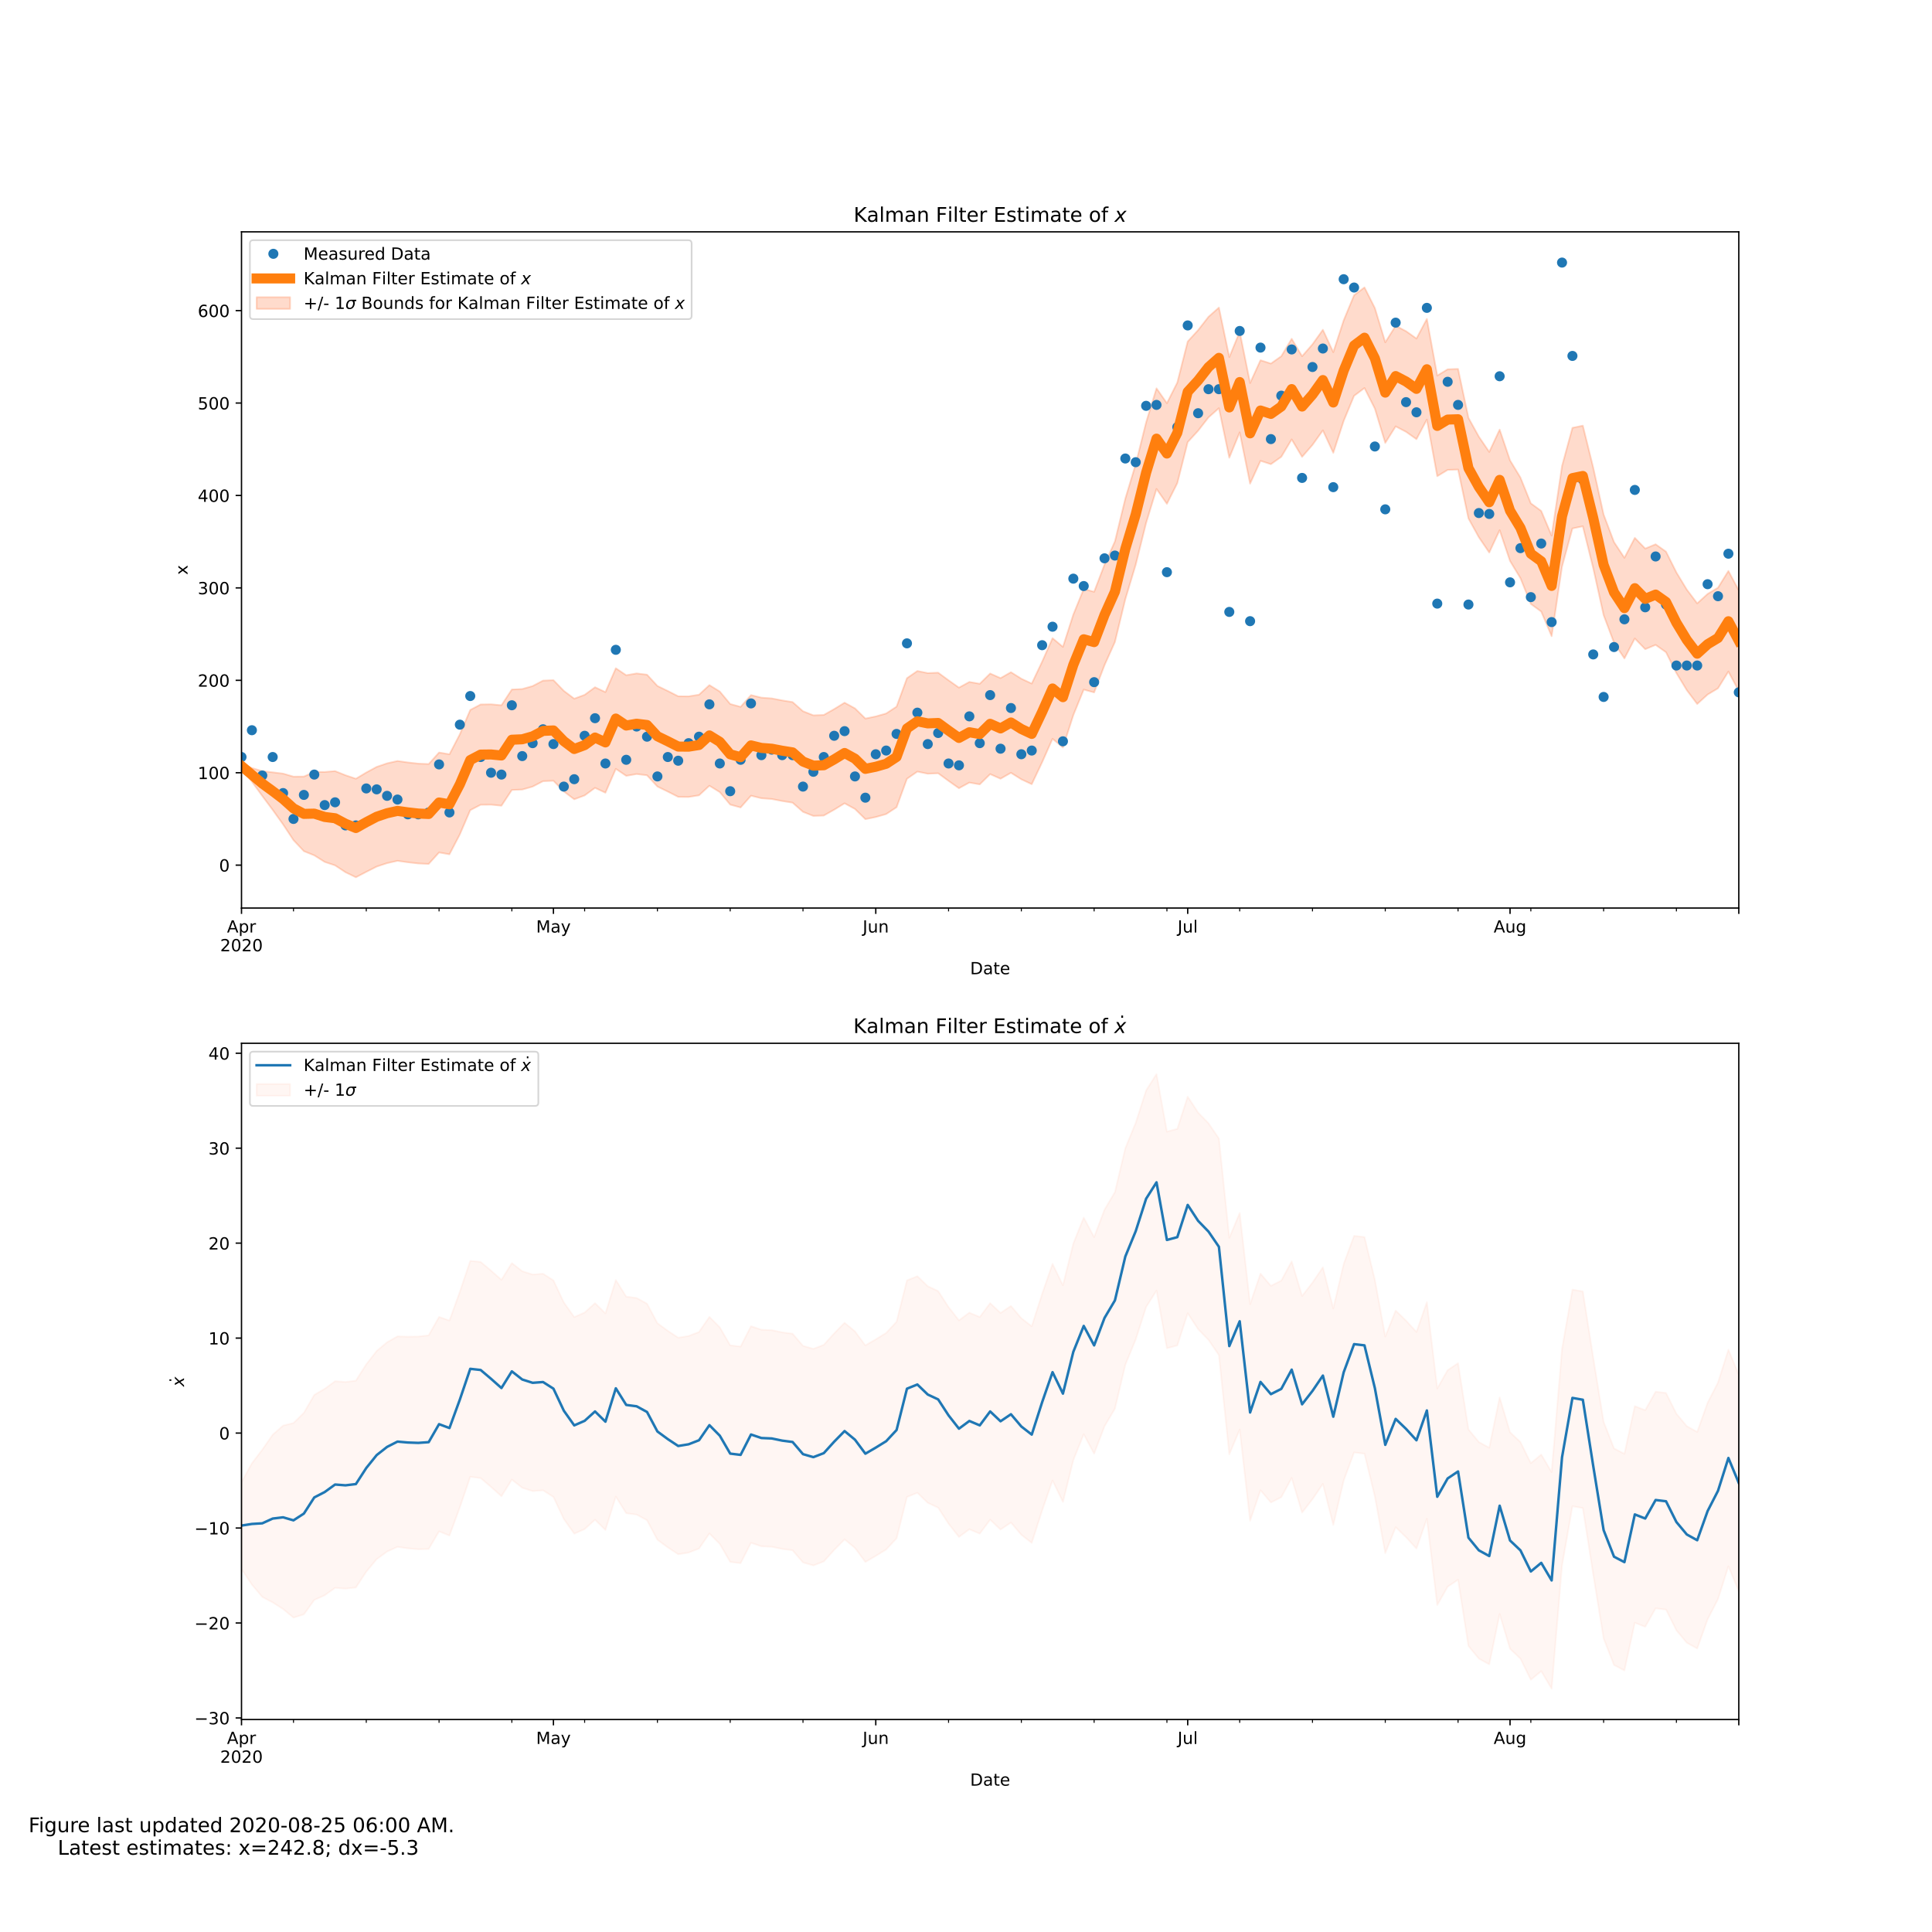 <?xml version="1.0" encoding="utf-8" standalone="no"?>
<!DOCTYPE svg PUBLIC "-//W3C//DTD SVG 1.1//EN"
  "http://www.w3.org/Graphics/SVG/1.1/DTD/svg11.dtd">
<!-- Created with matplotlib (https://matplotlib.org/) -->
<svg height="1152pt" version="1.1" viewBox="0 0 1152 1152" width="1152pt" xmlns="http://www.w3.org/2000/svg" xmlns:xlink="http://www.w3.org/1999/xlink">
 <defs>
  <style type="text/css">
*{stroke-linecap:butt;stroke-linejoin:round;}
  </style>
 </defs>
 <g id="figure_1">
  <g id="patch_1">
   <path d="M 0 1152 
L 1152 1152 
L 1152 0 
L 0 0 
z
" style="fill:#ffffff;"/>
  </g>
  <g id="axes_1">
   <g id="patch_2">
    <path d="M 144 541.44 
L 1036.8 541.44 
L 1036.8 138.24 
L 144 138.24 
z
" style="fill:#ffffff;"/>
   </g>
   <g id="PolyCollection_1">
    <defs>
     <path d="M 144 -696.697 
L 144 -693.782 
L 150.2 -685.918 
L 156.4 -677.373 
L 162.6 -669.076 
L 168.8 -660.404 
L 175 -651.039 
L 181.2 -644.457 
L 187.4 -641.955 
L 193.6 -638.047 
L 199.8 -635.983 
L 206 -631.892 
L 212.2 -628.887 
L 218.4 -632.13 
L 224.6 -635.27 
L 230.8 -637.319 
L 237 -638.707 
L 243.2 -637.833 
L 249.4 -637.13 
L 255.6 -636.844 
L 261.8 -643.685 
L 268 -642.587 
L 274.2 -654.476 
L 280.4 -668.906 
L 286.6 -672.136 
L 292.8 -672.192 
L 299 -671.57 
L 305.2 -680.95 
L 311.4 -681.208 
L 317.6 -682.961 
L 323.8 -686.188 
L 330 -686.456 
L 336.2 -680.064 
L 342.4 -675.397 
L 348.6 -677.692 
L 354.8 -682.219 
L 361 -679.313 
L 367.2 -693.543 
L 373.4 -689.378 
L 379.6 -690.459 
L 385.8 -689.703 
L 392 -682.995 
L 398.2 -679.982 
L 404.4 -676.838 
L 410.6 -676.78 
L 416.8 -677.77 
L 423 -683.487 
L 429.2 -679.668 
L 435.4 -672.228 
L 441.6 -670.518 
L 447.8 -677.538 
L 454 -676.025 
L 460.2 -675.557 
L 466.4 -674.364 
L 472.6 -673.374 
L 478.8 -667.91 
L 485 -665.468 
L 491.2 -665.696 
L 497.4 -669.194 
L 503.6 -673.007 
L 509.8 -669.618 
L 516 -663.544 
L 522.2 -664.812 
L 528.4 -666.578 
L 534.6 -670.651 
L 540.8 -687.631 
L 547 -691.91 
L 553.2 -690.648 
L 559.4 -690.906 
L 565.6 -686.365 
L 571.8 -681.983 
L 578 -685.375 
L 584.2 -684.285 
L 590.4 -690.401 
L 596.6 -687.654 
L 602.8 -691.192 
L 609 -687.303 
L 615.2 -684.395 
L 621.4 -697.483 
L 627.6 -711.471 
L 633.8 -706.291 
L 640 -725.588 
L 646.2 -740.813 
L 652.4 -739.124 
L 658.6 -755.373 
L 664.8 -769.189 
L 671 -794.726 
L 677.2 -815.275 
L 683.4 -840.179 
L 689.6 -860.441 
L 695.8 -851.568 
L 702 -863.91 
L 708.2 -888.38 
L 714.4 -895.149 
L 720.6 -903.103 
L 726.8 -908.611 
L 733 -879.054 
L 739.2 -894.187 
L 745.4 -863.599 
L 751.6 -877.214 
L 757.8 -875.205 
L 764 -879.604 
L 770.2 -889.992 
L 776.4 -879.583 
L 782.6 -886.701 
L 788.8 -895.373 
L 795 -881.996 
L 801.2 -900.994 
L 807.4 -915.969 
L 813.6 -920.634 
L 819.8 -908.323 
L 826 -887.888 
L 832.2 -897.751 
L 838.4 -894.505 
L 844.6 -890.122 
L 850.8 -901.822 
L 857 -868.05 
L 863.2 -871.812 
L 869.4 -872.011 
L 875.6 -842.858 
L 881.8 -831.638 
L 888 -822.52 
L 894.2 -835.844 
L 900.4 -817.483 
L 906.6 -807.244 
L 912.8 -791.857 
L 919 -787.327 
L 925.2 -772.648 
L 931.4 -814.172 
L 937.6 -836.895 
L 943.8 -838.187 
L 950 -813.172 
L 956.2 -785.184 
L 962.4 -768.762 
L 968.6 -759.38 
L 974.8 -771.284 
L 981 -764.9 
L 987.2 -767.464 
L 993.4 -763.07 
L 999.6 -750.667 
L 1005.8 -740.444 
L 1012 -732.221 
L 1018.2 -737.854 
L 1024.4 -741.576 
L 1030.6 -751.561 
L 1036.8 -739.933 
L 1036.8 -799.943 
L 1036.8 -799.943 
L 1030.6 -811.571 
L 1024.4 -801.586 
L 1018.2 -797.864 
L 1012 -792.231 
L 1005.8 -800.454 
L 999.6 -810.677 
L 993.4 -823.08 
L 987.2 -827.474 
L 981 -824.91 
L 974.8 -831.294 
L 968.6 -819.39 
L 962.4 -828.772 
L 956.2 -845.194 
L 950 -873.182 
L 943.8 -898.197 
L 937.6 -896.905 
L 931.4 -874.182 
L 925.2 -832.658 
L 919 -847.337 
L 912.8 -851.867 
L 906.6 -867.254 
L 900.4 -877.493 
L 894.2 -895.854 
L 888 -882.53 
L 881.8 -891.648 
L 875.6 -902.868 
L 869.4 -932.021 
L 863.2 -931.822 
L 857 -928.06 
L 850.8 -961.832 
L 844.6 -950.132 
L 838.4 -954.515 
L 832.2 -957.761 
L 826 -947.898 
L 819.8 -968.333 
L 813.6 -980.644 
L 807.4 -975.979 
L 801.2 -961.004 
L 795 -942.006 
L 788.8 -955.383 
L 782.6 -946.711 
L 776.4 -939.593 
L 770.2 -950.002 
L 764 -939.614 
L 757.8 -935.215 
L 751.6 -937.224 
L 745.4 -923.609 
L 739.2 -954.197 
L 733 -939.064 
L 726.8 -968.621 
L 720.6 -963.113 
L 714.4 -955.159 
L 708.2 -948.39 
L 702 -923.92 
L 695.8 -911.578 
L 689.6 -920.451 
L 683.4 -900.189 
L 677.2 -875.285 
L 671 -854.736 
L 664.8 -829.199 
L 658.6 -815.383 
L 652.4 -799.134 
L 646.2 -800.823 
L 640 -785.598 
L 633.8 -766.301 
L 627.6 -771.481 
L 621.4 -757.493 
L 615.2 -744.405 
L 609 -747.313 
L 602.8 -751.202 
L 596.6 -747.664 
L 590.4 -750.411 
L 584.2 -744.295 
L 578 -745.385 
L 571.8 -741.993 
L 565.6 -746.375 
L 559.4 -750.916 
L 553.2 -750.658 
L 547 -751.92 
L 540.8 -747.641 
L 534.6 -730.661 
L 528.4 -726.588 
L 522.2 -724.822 
L 516 -723.554 
L 509.8 -729.628 
L 503.6 -733.017 
L 497.4 -729.204 
L 491.2 -725.706 
L 485 -725.478 
L 478.8 -727.92 
L 472.6 -733.384 
L 466.4 -734.374 
L 460.2 -735.567 
L 454 -736.035 
L 447.8 -737.548 
L 441.6 -730.528 
L 435.4 -732.238 
L 429.2 -739.678 
L 423 -743.497 
L 416.8 -737.78 
L 410.6 -736.789 
L 404.4 -736.847 
L 398.2 -739.991 
L 392 -743.004 
L 385.8 -749.713 
L 379.6 -750.468 
L 373.4 -749.388 
L 367.2 -753.552 
L 361 -739.322 
L 354.8 -742.227 
L 348.6 -737.699 
L 342.4 -735.403 
L 336.2 -740.067 
L 330 -746.454 
L 323.8 -746.178 
L 317.6 -742.939 
L 311.4 -741.169 
L 305.2 -740.889 
L 299 -731.479 
L 292.8 -732.064 
L 286.6 -731.963 
L 280.4 -728.683 
L 274.2 -714.199 
L 268 -702.256 
L 261.8 -703.305 
L 255.6 -696.426 
L 249.4 -696.688 
L 243.2 -697.384 
L 237 -698.258 
L 230.8 -696.856 
L 224.6 -694.734 
L 218.4 -691.382 
L 212.2 -687.667 
L 206 -689.753 
L 199.8 -692.233 
L 193.6 -691.702 
L 187.4 -691.749 
L 181.2 -688.968 
L 175 -688.931 
L 168.8 -690.731 
L 162.6 -691.501 
L 156.4 -692.215 
L 150.2 -694.071 
L 144 -696.697 
z
" id="m9c835bbf89" style="stroke:#ff4c00;stroke-opacity:0.2;"/>
    </defs>
    <g clip-path="url(#p18f96a17ce)">
     <use style="fill:#ff4c00;fill-opacity:0.2;stroke:#ff4c00;stroke-opacity:0.2;" x="0" xlink:href="#m9c835bbf89" y="1152"/>
    </g>
   </g>
   <g id="matplotlib.axis_1">
    <g id="xtick_1">
     <g id="line2d_1">
      <defs>
       <path d="M 0 0 
L 0 3.5 
" id="m1342d010ff" style="stroke:#000000;stroke-width:0.8;"/>
      </defs>
      <g>
       <use style="stroke:#000000;stroke-width:0.8;" x="144" xlink:href="#m1342d010ff" y="541.44"/>
      </g>
     </g>
     <g id="text_1">
      <!-- Apr -->
      <defs>
       <path d="M 34.188 63.188 
L 20.797 26.906 
L 47.609 26.906 
z
M 28.609 72.906 
L 39.797 72.906 
L 67.578 0 
L 57.328 0 
L 50.688 18.703 
L 17.828 18.703 
L 11.188 0 
L 0.781 0 
z
" id="DejaVuSans-65"/>
       <path d="M 18.109 8.203 
L 18.109 -20.797 
L 9.078 -20.797 
L 9.078 54.688 
L 18.109 54.688 
L 18.109 46.391 
Q 20.953 51.266 25.266 53.625 
Q 29.594 56 35.594 56 
Q 45.562 56 51.781 48.094 
Q 58.016 40.188 58.016 27.297 
Q 58.016 14.406 51.781 6.484 
Q 45.562 -1.422 35.594 -1.422 
Q 29.594 -1.422 25.266 0.953 
Q 20.953 3.328 18.109 8.203 
z
M 48.688 27.297 
Q 48.688 37.203 44.609 42.844 
Q 40.531 48.484 33.406 48.484 
Q 26.266 48.484 22.188 42.844 
Q 18.109 37.203 18.109 27.297 
Q 18.109 17.391 22.188 11.75 
Q 26.266 6.109 33.406 6.109 
Q 40.531 6.109 44.609 11.75 
Q 48.688 17.391 48.688 27.297 
z
" id="DejaVuSans-112"/>
       <path d="M 41.109 46.297 
Q 39.594 47.172 37.812 47.578 
Q 36.031 48 33.891 48 
Q 26.266 48 22.188 43.047 
Q 18.109 38.094 18.109 28.812 
L 18.109 0 
L 9.078 0 
L 9.078 54.688 
L 18.109 54.688 
L 18.109 46.188 
Q 20.953 51.172 25.484 53.578 
Q 30.031 56 36.531 56 
Q 37.453 56 38.578 55.875 
Q 39.703 55.766 41.062 55.516 
z
" id="DejaVuSans-114"/>
      </defs>
      <g transform="translate(135.35 556.038)scale(0.1 -0.1)">
       <use xlink:href="#DejaVuSans-65"/>
       <use x="68.408" xlink:href="#DejaVuSans-112"/>
       <use x="131.885" xlink:href="#DejaVuSans-114"/>
      </g>
      <!-- 2020 -->
      <defs>
       <path d="M 19.188 8.297 
L 53.609 8.297 
L 53.609 0 
L 7.328 0 
L 7.328 8.297 
Q 12.938 14.109 22.625 23.891 
Q 32.328 33.688 34.812 36.531 
Q 39.547 41.844 41.422 45.531 
Q 43.312 49.219 43.312 52.781 
Q 43.312 58.594 39.234 62.25 
Q 35.156 65.922 28.609 65.922 
Q 23.969 65.922 18.812 64.312 
Q 13.672 62.703 7.812 59.422 
L 7.812 69.391 
Q 13.766 71.781 18.938 73 
Q 24.125 74.219 28.422 74.219 
Q 39.75 74.219 46.484 68.547 
Q 53.219 62.891 53.219 53.422 
Q 53.219 48.922 51.531 44.891 
Q 49.859 40.875 45.406 35.406 
Q 44.188 33.984 37.641 27.219 
Q 31.109 20.453 19.188 8.297 
z
" id="DejaVuSans-50"/>
       <path d="M 31.781 66.406 
Q 24.172 66.406 20.328 58.906 
Q 16.5 51.422 16.5 36.375 
Q 16.5 21.391 20.328 13.891 
Q 24.172 6.391 31.781 6.391 
Q 39.453 6.391 43.281 13.891 
Q 47.125 21.391 47.125 36.375 
Q 47.125 51.422 43.281 58.906 
Q 39.453 66.406 31.781 66.406 
z
M 31.781 74.219 
Q 44.047 74.219 50.516 64.516 
Q 56.984 54.828 56.984 36.375 
Q 56.984 17.969 50.516 8.266 
Q 44.047 -1.422 31.781 -1.422 
Q 19.531 -1.422 13.062 8.266 
Q 6.594 17.969 6.594 36.375 
Q 6.594 54.828 13.062 64.516 
Q 19.531 74.219 31.781 74.219 
z
" id="DejaVuSans-48"/>
      </defs>
      <g transform="translate(131.275 567.236)scale(0.1 -0.1)">
       <use xlink:href="#DejaVuSans-50"/>
       <use x="63.623" xlink:href="#DejaVuSans-48"/>
       <use x="127.246" xlink:href="#DejaVuSans-50"/>
       <use x="190.869" xlink:href="#DejaVuSans-48"/>
      </g>
     </g>
    </g>
    <g id="xtick_2">
     <g id="line2d_2">
      <g>
       <use style="stroke:#000000;stroke-width:0.8;" x="330" xlink:href="#m1342d010ff" y="541.44"/>
      </g>
     </g>
     <g id="text_2">
      <!-- May -->
      <defs>
       <path d="M 9.812 72.906 
L 24.516 72.906 
L 43.109 23.297 
L 61.812 72.906 
L 76.516 72.906 
L 76.516 0 
L 66.891 0 
L 66.891 64.016 
L 48.094 14.016 
L 38.188 14.016 
L 19.391 64.016 
L 19.391 0 
L 9.812 0 
z
" id="DejaVuSans-77"/>
       <path d="M 34.281 27.484 
Q 23.391 27.484 19.188 25 
Q 14.984 22.516 14.984 16.5 
Q 14.984 11.719 18.141 8.906 
Q 21.297 6.109 26.703 6.109 
Q 34.188 6.109 38.703 11.406 
Q 43.219 16.703 43.219 25.484 
L 43.219 27.484 
z
M 52.203 31.203 
L 52.203 0 
L 43.219 0 
L 43.219 8.297 
Q 40.141 3.328 35.547 0.953 
Q 30.953 -1.422 24.312 -1.422 
Q 15.922 -1.422 10.953 3.297 
Q 6 8.016 6 15.922 
Q 6 25.141 12.172 29.828 
Q 18.359 34.516 30.609 34.516 
L 43.219 34.516 
L 43.219 35.406 
Q 43.219 41.609 39.141 45 
Q 35.062 48.391 27.688 48.391 
Q 23 48.391 18.547 47.266 
Q 14.109 46.141 10.016 43.891 
L 10.016 52.203 
Q 14.938 54.109 19.578 55.047 
Q 24.219 56 28.609 56 
Q 40.484 56 46.344 49.844 
Q 52.203 43.703 52.203 31.203 
z
" id="DejaVuSans-97"/>
       <path d="M 32.172 -5.078 
Q 28.375 -14.844 24.75 -17.812 
Q 21.141 -20.797 15.094 -20.797 
L 7.906 -20.797 
L 7.906 -13.281 
L 13.188 -13.281 
Q 16.891 -13.281 18.938 -11.516 
Q 21 -9.766 23.484 -3.219 
L 25.094 0.875 
L 2.984 54.688 
L 12.5 54.688 
L 29.594 11.922 
L 46.688 54.688 
L 56.203 54.688 
z
" id="DejaVuSans-121"/>
      </defs>
      <g transform="translate(319.663 556.038)scale(0.1 -0.1)">
       <use xlink:href="#DejaVuSans-77"/>
       <use x="86.279" xlink:href="#DejaVuSans-97"/>
       <use x="147.559" xlink:href="#DejaVuSans-121"/>
      </g>
     </g>
    </g>
    <g id="xtick_3">
     <g id="line2d_3">
      <g>
       <use style="stroke:#000000;stroke-width:0.8;" x="522.2" xlink:href="#m1342d010ff" y="541.44"/>
      </g>
     </g>
     <g id="text_3">
      <!-- Jun -->
      <defs>
       <path d="M 9.812 72.906 
L 19.672 72.906 
L 19.672 5.078 
Q 19.672 -8.109 14.672 -14.062 
Q 9.672 -20.016 -1.422 -20.016 
L -5.172 -20.016 
L -5.172 -11.719 
L -2.094 -11.719 
Q 4.438 -11.719 7.125 -8.047 
Q 9.812 -4.391 9.812 5.078 
z
" id="DejaVuSans-74"/>
       <path d="M 8.5 21.578 
L 8.5 54.688 
L 17.484 54.688 
L 17.484 21.922 
Q 17.484 14.156 20.5 10.266 
Q 23.531 6.391 29.594 6.391 
Q 36.859 6.391 41.078 11.031 
Q 45.312 15.672 45.312 23.688 
L 45.312 54.688 
L 54.297 54.688 
L 54.297 0 
L 45.312 0 
L 45.312 8.406 
Q 42.047 3.422 37.719 1 
Q 33.406 -1.422 27.688 -1.422 
Q 18.266 -1.422 13.375 4.438 
Q 8.5 10.297 8.5 21.578 
z
M 31.109 56 
z
" id="DejaVuSans-117"/>
       <path d="M 54.891 33.016 
L 54.891 0 
L 45.906 0 
L 45.906 32.719 
Q 45.906 40.484 42.875 44.328 
Q 39.844 48.188 33.797 48.188 
Q 26.516 48.188 22.312 43.547 
Q 18.109 38.922 18.109 30.906 
L 18.109 0 
L 9.078 0 
L 9.078 54.688 
L 18.109 54.688 
L 18.109 46.188 
Q 21.344 51.125 25.703 53.562 
Q 30.078 56 35.797 56 
Q 45.219 56 50.047 50.172 
Q 54.891 44.344 54.891 33.016 
z
" id="DejaVuSans-110"/>
      </defs>
      <g transform="translate(514.388 556.038)scale(0.1 -0.1)">
       <use xlink:href="#DejaVuSans-74"/>
       <use x="29.492" xlink:href="#DejaVuSans-117"/>
       <use x="92.871" xlink:href="#DejaVuSans-110"/>
      </g>
     </g>
    </g>
    <g id="xtick_4">
     <g id="line2d_4">
      <g>
       <use style="stroke:#000000;stroke-width:0.8;" x="708.2" xlink:href="#m1342d010ff" y="541.44"/>
      </g>
     </g>
     <g id="text_4">
      <!-- Jul -->
      <defs>
       <path d="M 9.422 75.984 
L 18.406 75.984 
L 18.406 0 
L 9.422 0 
z
" id="DejaVuSans-108"/>
      </defs>
      <g transform="translate(702.167 556.038)scale(0.1 -0.1)">
       <use xlink:href="#DejaVuSans-74"/>
       <use x="29.492" xlink:href="#DejaVuSans-117"/>
       <use x="92.871" xlink:href="#DejaVuSans-108"/>
      </g>
     </g>
    </g>
    <g id="xtick_5">
     <g id="line2d_5">
      <g>
       <use style="stroke:#000000;stroke-width:0.8;" x="900.4" xlink:href="#m1342d010ff" y="541.44"/>
      </g>
     </g>
     <g id="text_5">
      <!-- Aug -->
      <defs>
       <path d="M 45.406 27.984 
Q 45.406 37.75 41.375 43.109 
Q 37.359 48.484 30.078 48.484 
Q 22.859 48.484 18.828 43.109 
Q 14.797 37.75 14.797 27.984 
Q 14.797 18.266 18.828 12.891 
Q 22.859 7.516 30.078 7.516 
Q 37.359 7.516 41.375 12.891 
Q 45.406 18.266 45.406 27.984 
z
M 54.391 6.781 
Q 54.391 -7.172 48.188 -13.984 
Q 42 -20.797 29.203 -20.797 
Q 24.469 -20.797 20.266 -20.094 
Q 16.062 -19.391 12.109 -17.922 
L 12.109 -9.188 
Q 16.062 -11.328 19.922 -12.344 
Q 23.781 -13.375 27.781 -13.375 
Q 36.625 -13.375 41.016 -8.766 
Q 45.406 -4.156 45.406 5.172 
L 45.406 9.625 
Q 42.625 4.781 38.281 2.391 
Q 33.938 0 27.875 0 
Q 17.828 0 11.672 7.656 
Q 5.516 15.328 5.516 27.984 
Q 5.516 40.672 11.672 48.328 
Q 17.828 56 27.875 56 
Q 33.938 56 38.281 53.609 
Q 42.625 51.219 45.406 46.391 
L 45.406 54.688 
L 54.391 54.688 
z
" id="DejaVuSans-103"/>
      </defs>
      <g transform="translate(890.637 556.038)scale(0.1 -0.1)">
       <use xlink:href="#DejaVuSans-65"/>
       <use x="68.408" xlink:href="#DejaVuSans-117"/>
       <use x="131.787" xlink:href="#DejaVuSans-103"/>
      </g>
     </g>
    </g>
    <g id="xtick_6">
     <g id="line2d_6">
      <g>
       <use style="stroke:#000000;stroke-width:0.8;" x="1036.8" xlink:href="#m1342d010ff" y="541.44"/>
      </g>
     </g>
    </g>
    <g id="xtick_7">
     <g id="line2d_7">
      <defs>
       <path d="M 0 0 
L 0 2 
" id="mcdf5d83610" style="stroke:#000000;stroke-width:0.6;"/>
      </defs>
      <g>
       <use style="stroke:#000000;stroke-width:0.6;" x="175" xlink:href="#mcdf5d83610" y="541.44"/>
      </g>
     </g>
    </g>
    <g id="xtick_8">
     <g id="line2d_8">
      <g>
       <use style="stroke:#000000;stroke-width:0.6;" x="218.4" xlink:href="#mcdf5d83610" y="541.44"/>
      </g>
     </g>
    </g>
    <g id="xtick_9">
     <g id="line2d_9">
      <g>
       <use style="stroke:#000000;stroke-width:0.6;" x="261.8" xlink:href="#mcdf5d83610" y="541.44"/>
      </g>
     </g>
    </g>
    <g id="xtick_10">
     <g id="line2d_10">
      <g>
       <use style="stroke:#000000;stroke-width:0.6;" x="305.2" xlink:href="#mcdf5d83610" y="541.44"/>
      </g>
     </g>
    </g>
    <g id="xtick_11">
     <g id="line2d_11">
      <g>
       <use style="stroke:#000000;stroke-width:0.6;" x="348.6" xlink:href="#mcdf5d83610" y="541.44"/>
      </g>
     </g>
    </g>
    <g id="xtick_12">
     <g id="line2d_12">
      <g>
       <use style="stroke:#000000;stroke-width:0.6;" x="392" xlink:href="#mcdf5d83610" y="541.44"/>
      </g>
     </g>
    </g>
    <g id="xtick_13">
     <g id="line2d_13">
      <g>
       <use style="stroke:#000000;stroke-width:0.6;" x="435.4" xlink:href="#mcdf5d83610" y="541.44"/>
      </g>
     </g>
    </g>
    <g id="xtick_14">
     <g id="line2d_14">
      <g>
       <use style="stroke:#000000;stroke-width:0.6;" x="478.8" xlink:href="#mcdf5d83610" y="541.44"/>
      </g>
     </g>
    </g>
    <g id="xtick_15">
     <g id="line2d_15">
      <g>
       <use style="stroke:#000000;stroke-width:0.6;" x="565.6" xlink:href="#mcdf5d83610" y="541.44"/>
      </g>
     </g>
    </g>
    <g id="xtick_16">
     <g id="line2d_16">
      <g>
       <use style="stroke:#000000;stroke-width:0.6;" x="609" xlink:href="#mcdf5d83610" y="541.44"/>
      </g>
     </g>
    </g>
    <g id="xtick_17">
     <g id="line2d_17">
      <g>
       <use style="stroke:#000000;stroke-width:0.6;" x="652.4" xlink:href="#mcdf5d83610" y="541.44"/>
      </g>
     </g>
    </g>
    <g id="xtick_18">
     <g id="line2d_18">
      <g>
       <use style="stroke:#000000;stroke-width:0.6;" x="695.8" xlink:href="#mcdf5d83610" y="541.44"/>
      </g>
     </g>
    </g>
    <g id="xtick_19">
     <g id="line2d_19">
      <g>
       <use style="stroke:#000000;stroke-width:0.6;" x="739.2" xlink:href="#mcdf5d83610" y="541.44"/>
      </g>
     </g>
    </g>
    <g id="xtick_20">
     <g id="line2d_20">
      <g>
       <use style="stroke:#000000;stroke-width:0.6;" x="782.6" xlink:href="#mcdf5d83610" y="541.44"/>
      </g>
     </g>
    </g>
    <g id="xtick_21">
     <g id="line2d_21">
      <g>
       <use style="stroke:#000000;stroke-width:0.6;" x="826" xlink:href="#mcdf5d83610" y="541.44"/>
      </g>
     </g>
    </g>
    <g id="xtick_22">
     <g id="line2d_22">
      <g>
       <use style="stroke:#000000;stroke-width:0.6;" x="869.4" xlink:href="#mcdf5d83610" y="541.44"/>
      </g>
     </g>
    </g>
    <g id="xtick_23">
     <g id="line2d_23">
      <g>
       <use style="stroke:#000000;stroke-width:0.6;" x="912.8" xlink:href="#mcdf5d83610" y="541.44"/>
      </g>
     </g>
    </g>
    <g id="xtick_24">
     <g id="line2d_24">
      <g>
       <use style="stroke:#000000;stroke-width:0.6;" x="956.2" xlink:href="#mcdf5d83610" y="541.44"/>
      </g>
     </g>
    </g>
    <g id="xtick_25">
     <g id="line2d_25">
      <g>
       <use style="stroke:#000000;stroke-width:0.6;" x="999.6" xlink:href="#mcdf5d83610" y="541.44"/>
      </g>
     </g>
    </g>
    <g id="text_6">
     <!-- Date -->
     <defs>
      <path d="M 19.672 64.797 
L 19.672 8.109 
L 31.594 8.109 
Q 46.688 8.109 53.688 14.938 
Q 60.688 21.781 60.688 36.531 
Q 60.688 51.172 53.688 57.984 
Q 46.688 64.797 31.594 64.797 
z
M 9.812 72.906 
L 30.078 72.906 
Q 51.266 72.906 61.172 64.094 
Q 71.094 55.281 71.094 36.531 
Q 71.094 17.672 61.125 8.828 
Q 51.172 0 30.078 0 
L 9.812 0 
z
" id="DejaVuSans-68"/>
      <path d="M 18.312 70.219 
L 18.312 54.688 
L 36.812 54.688 
L 36.812 47.703 
L 18.312 47.703 
L 18.312 18.016 
Q 18.312 11.328 20.141 9.422 
Q 21.969 7.516 27.594 7.516 
L 36.812 7.516 
L 36.812 0 
L 27.594 0 
Q 17.188 0 13.234 3.875 
Q 9.281 7.766 9.281 18.016 
L 9.281 47.703 
L 2.688 47.703 
L 2.688 54.688 
L 9.281 54.688 
L 9.281 70.219 
z
" id="DejaVuSans-116"/>
      <path d="M 56.203 29.594 
L 56.203 25.203 
L 14.891 25.203 
Q 15.484 15.922 20.484 11.062 
Q 25.484 6.203 34.422 6.203 
Q 39.594 6.203 44.453 7.469 
Q 49.312 8.734 54.109 11.281 
L 54.109 2.781 
Q 49.266 0.734 44.188 -0.344 
Q 39.109 -1.422 33.891 -1.422 
Q 20.797 -1.422 13.156 6.188 
Q 5.516 13.812 5.516 26.812 
Q 5.516 40.234 12.766 48.109 
Q 20.016 56 32.328 56 
Q 43.359 56 49.781 48.891 
Q 56.203 41.797 56.203 29.594 
z
M 47.219 32.234 
Q 47.125 39.594 43.094 43.984 
Q 39.062 48.391 32.422 48.391 
Q 24.906 48.391 20.391 44.141 
Q 15.875 39.891 15.188 32.172 
z
" id="DejaVuSans-101"/>
     </defs>
     <g transform="translate(578.449 580.914)scale(0.1 -0.1)">
      <use xlink:href="#DejaVuSans-68"/>
      <use x="77.002" xlink:href="#DejaVuSans-97"/>
      <use x="138.281" xlink:href="#DejaVuSans-116"/>
      <use x="177.49" xlink:href="#DejaVuSans-101"/>
     </g>
    </g>
   </g>
   <g id="matplotlib.axis_2">
    <g id="ytick_1">
     <g id="line2d_26">
      <defs>
       <path d="M 0 0 
L -3.5 0 
" id="mb05bd653c2" style="stroke:#000000;stroke-width:0.8;"/>
      </defs>
      <g>
       <use style="stroke:#000000;stroke-width:0.8;" x="144" xlink:href="#mb05bd653c2" y="515.866"/>
      </g>
     </g>
     <g id="text_7">
      <!-- 0 -->
      <g transform="translate(130.637 519.665)scale(0.1 -0.1)">
       <use xlink:href="#DejaVuSans-48"/>
      </g>
     </g>
    </g>
    <g id="ytick_2">
     <g id="line2d_27">
      <g>
       <use style="stroke:#000000;stroke-width:0.8;" x="144" xlink:href="#mb05bd653c2" y="460.759"/>
      </g>
     </g>
     <g id="text_8">
      <!-- 100 -->
      <defs>
       <path d="M 12.406 8.297 
L 28.516 8.297 
L 28.516 63.922 
L 10.984 60.406 
L 10.984 69.391 
L 28.422 72.906 
L 38.281 72.906 
L 38.281 8.297 
L 54.391 8.297 
L 54.391 0 
L 12.406 0 
z
" id="DejaVuSans-49"/>
      </defs>
      <g transform="translate(117.912 464.558)scale(0.1 -0.1)">
       <use xlink:href="#DejaVuSans-49"/>
       <use x="63.623" xlink:href="#DejaVuSans-48"/>
       <use x="127.246" xlink:href="#DejaVuSans-48"/>
      </g>
     </g>
    </g>
    <g id="ytick_3">
     <g id="line2d_28">
      <g>
       <use style="stroke:#000000;stroke-width:0.8;" x="144" xlink:href="#mb05bd653c2" y="405.651"/>
      </g>
     </g>
     <g id="text_9">
      <!-- 200 -->
      <g transform="translate(117.912 409.451)scale(0.1 -0.1)">
       <use xlink:href="#DejaVuSans-50"/>
       <use x="63.623" xlink:href="#DejaVuSans-48"/>
       <use x="127.246" xlink:href="#DejaVuSans-48"/>
      </g>
     </g>
    </g>
    <g id="ytick_4">
     <g id="line2d_29">
      <g>
       <use style="stroke:#000000;stroke-width:0.8;" x="144" xlink:href="#mb05bd653c2" y="350.544"/>
      </g>
     </g>
     <g id="text_10">
      <!-- 300 -->
      <defs>
       <path d="M 40.578 39.312 
Q 47.656 37.797 51.625 33 
Q 55.609 28.219 55.609 21.188 
Q 55.609 10.406 48.188 4.484 
Q 40.766 -1.422 27.094 -1.422 
Q 22.516 -1.422 17.656 -0.516 
Q 12.797 0.391 7.625 2.203 
L 7.625 11.719 
Q 11.719 9.328 16.594 8.109 
Q 21.484 6.891 26.812 6.891 
Q 36.078 6.891 40.938 10.547 
Q 45.797 14.203 45.797 21.188 
Q 45.797 27.641 41.281 31.266 
Q 36.766 34.906 28.719 34.906 
L 20.219 34.906 
L 20.219 43.016 
L 29.109 43.016 
Q 36.375 43.016 40.234 45.922 
Q 44.094 48.828 44.094 54.297 
Q 44.094 59.906 40.109 62.906 
Q 36.141 65.922 28.719 65.922 
Q 24.656 65.922 20.016 65.031 
Q 15.375 64.156 9.812 62.312 
L 9.812 71.094 
Q 15.438 72.656 20.344 73.438 
Q 25.25 74.219 29.594 74.219 
Q 40.828 74.219 47.359 69.109 
Q 53.906 64.016 53.906 55.328 
Q 53.906 49.266 50.438 45.094 
Q 46.969 40.922 40.578 39.312 
z
" id="DejaVuSans-51"/>
      </defs>
      <g transform="translate(117.912 354.344)scale(0.1 -0.1)">
       <use xlink:href="#DejaVuSans-51"/>
       <use x="63.623" xlink:href="#DejaVuSans-48"/>
       <use x="127.246" xlink:href="#DejaVuSans-48"/>
      </g>
     </g>
    </g>
    <g id="ytick_5">
     <g id="line2d_30">
      <g>
       <use style="stroke:#000000;stroke-width:0.8;" x="144" xlink:href="#mb05bd653c2" y="295.437"/>
      </g>
     </g>
     <g id="text_11">
      <!-- 400 -->
      <defs>
       <path d="M 37.797 64.312 
L 12.891 25.391 
L 37.797 25.391 
z
M 35.203 72.906 
L 47.609 72.906 
L 47.609 25.391 
L 58.016 25.391 
L 58.016 17.188 
L 47.609 17.188 
L 47.609 0 
L 37.797 0 
L 37.797 17.188 
L 4.891 17.188 
L 4.891 26.703 
z
" id="DejaVuSans-52"/>
      </defs>
      <g transform="translate(117.912 299.236)scale(0.1 -0.1)">
       <use xlink:href="#DejaVuSans-52"/>
       <use x="63.623" xlink:href="#DejaVuSans-48"/>
       <use x="127.246" xlink:href="#DejaVuSans-48"/>
      </g>
     </g>
    </g>
    <g id="ytick_6">
     <g id="line2d_31">
      <g>
       <use style="stroke:#000000;stroke-width:0.8;" x="144" xlink:href="#mb05bd653c2" y="240.33"/>
      </g>
     </g>
     <g id="text_12">
      <!-- 500 -->
      <defs>
       <path d="M 10.797 72.906 
L 49.516 72.906 
L 49.516 64.594 
L 19.828 64.594 
L 19.828 46.734 
Q 21.969 47.469 24.109 47.828 
Q 26.266 48.188 28.422 48.188 
Q 40.625 48.188 47.75 41.5 
Q 54.891 34.812 54.891 23.391 
Q 54.891 11.625 47.562 5.094 
Q 40.234 -1.422 26.906 -1.422 
Q 22.312 -1.422 17.547 -0.641 
Q 12.797 0.141 7.719 1.703 
L 7.719 11.625 
Q 12.109 9.234 16.797 8.062 
Q 21.484 6.891 26.703 6.891 
Q 35.156 6.891 40.078 11.328 
Q 45.016 15.766 45.016 23.391 
Q 45.016 31 40.078 35.438 
Q 35.156 39.891 26.703 39.891 
Q 22.75 39.891 18.812 39.016 
Q 14.891 38.141 10.797 36.281 
z
" id="DejaVuSans-53"/>
      </defs>
      <g transform="translate(117.912 244.129)scale(0.1 -0.1)">
       <use xlink:href="#DejaVuSans-53"/>
       <use x="63.623" xlink:href="#DejaVuSans-48"/>
       <use x="127.246" xlink:href="#DejaVuSans-48"/>
      </g>
     </g>
    </g>
    <g id="ytick_7">
     <g id="line2d_32">
      <g>
       <use style="stroke:#000000;stroke-width:0.8;" x="144" xlink:href="#mb05bd653c2" y="185.223"/>
      </g>
     </g>
     <g id="text_13">
      <!-- 600 -->
      <defs>
       <path d="M 33.016 40.375 
Q 26.375 40.375 22.484 35.828 
Q 18.609 31.297 18.609 23.391 
Q 18.609 15.531 22.484 10.953 
Q 26.375 6.391 33.016 6.391 
Q 39.656 6.391 43.531 10.953 
Q 47.406 15.531 47.406 23.391 
Q 47.406 31.297 43.531 35.828 
Q 39.656 40.375 33.016 40.375 
z
M 52.594 71.297 
L 52.594 62.312 
Q 48.875 64.062 45.094 64.984 
Q 41.312 65.922 37.594 65.922 
Q 27.828 65.922 22.672 59.328 
Q 17.531 52.734 16.797 39.406 
Q 19.672 43.656 24.016 45.922 
Q 28.375 48.188 33.594 48.188 
Q 44.578 48.188 50.953 41.516 
Q 57.328 34.859 57.328 23.391 
Q 57.328 12.156 50.688 5.359 
Q 44.047 -1.422 33.016 -1.422 
Q 20.359 -1.422 13.672 8.266 
Q 6.984 17.969 6.984 36.375 
Q 6.984 53.656 15.188 63.938 
Q 23.391 74.219 37.203 74.219 
Q 40.922 74.219 44.703 73.484 
Q 48.484 72.75 52.594 71.297 
z
" id="DejaVuSans-54"/>
      </defs>
      <g transform="translate(117.912 189.022)scale(0.1 -0.1)">
       <use xlink:href="#DejaVuSans-54"/>
       <use x="63.623" xlink:href="#DejaVuSans-48"/>
       <use x="127.246" xlink:href="#DejaVuSans-48"/>
      </g>
     </g>
    </g>
    <g id="text_14">
     <!-- x -->
     <defs>
      <path d="M 54.891 54.688 
L 35.109 28.078 
L 55.906 0 
L 45.312 0 
L 29.391 21.484 
L 13.484 0 
L 2.875 0 
L 24.125 28.609 
L 4.688 54.688 
L 15.281 54.688 
L 29.781 35.203 
L 44.281 54.688 
z
" id="DejaVuSans-120"/>
     </defs>
     <g transform="translate(111.833 342.799)rotate(-90)scale(0.1 -0.1)">
      <use xlink:href="#DejaVuSans-120"/>
     </g>
    </g>
   </g>
   <g id="line2d_33">
    <defs>
     <path d="M 0 2.5 
C 0.663 2.5 1.299 2.237 1.768 1.768 
C 2.237 1.299 2.5 0.663 2.5 0 
C 2.5 -0.663 2.237 -1.299 1.768 -1.768 
C 1.299 -2.237 0.663 -2.5 0 -2.5 
C -0.663 -2.5 -1.299 -2.237 -1.768 -1.768 
C -2.237 -1.299 -2.5 -0.663 -2.5 0 
C -2.5 0.663 -2.237 1.299 -1.768 1.768 
C -1.299 2.237 -0.663 2.5 0 2.5 
z
" id="m4d12584bca" style="stroke:#1f77b4;"/>
    </defs>
    <g clip-path="url(#p18f96a17ce)">
     <use style="fill:#1f77b4;stroke:#1f77b4;" x="144" xlink:href="#m4d12584bca" y="451.39"/>
     <use style="fill:#1f77b4;stroke:#1f77b4;" x="150.2" xlink:href="#m4d12584bca" y="435.409"/>
     <use style="fill:#1f77b4;stroke:#1f77b4;" x="156.4" xlink:href="#m4d12584bca" y="462.412"/>
     <use style="fill:#1f77b4;stroke:#1f77b4;" x="162.6" xlink:href="#m4d12584bca" y="451.39"/>
     <use style="fill:#1f77b4;stroke:#1f77b4;" x="168.8" xlink:href="#m4d12584bca" y="472.882"/>
     <use style="fill:#1f77b4;stroke:#1f77b4;" x="175" xlink:href="#m4d12584bca" y="488.312"/>
     <use style="fill:#1f77b4;stroke:#1f77b4;" x="181.2" xlink:href="#m4d12584bca" y="473.984"/>
     <use style="fill:#1f77b4;stroke:#1f77b4;" x="187.4" xlink:href="#m4d12584bca" y="461.861"/>
     <use style="fill:#1f77b4;stroke:#1f77b4;" x="193.6" xlink:href="#m4d12584bca" y="480.046"/>
     <use style="fill:#1f77b4;stroke:#1f77b4;" x="199.8" xlink:href="#m4d12584bca" y="478.393"/>
     <use style="fill:#1f77b4;stroke:#1f77b4;" x="206" xlink:href="#m4d12584bca" y="492.17"/>
     <use style="fill:#1f77b4;stroke:#1f77b4;" x="212.2" xlink:href="#m4d12584bca" y="492.17"/>
     <use style="fill:#1f77b4;stroke:#1f77b4;" x="218.4" xlink:href="#m4d12584bca" y="470.127"/>
     <use style="fill:#1f77b4;stroke:#1f77b4;" x="224.6" xlink:href="#m4d12584bca" y="470.678"/>
     <use style="fill:#1f77b4;stroke:#1f77b4;" x="230.8" xlink:href="#m4d12584bca" y="474.535"/>
     <use style="fill:#1f77b4;stroke:#1f77b4;" x="237" xlink:href="#m4d12584bca" y="476.74"/>
     <use style="fill:#1f77b4;stroke:#1f77b4;" x="243.2" xlink:href="#m4d12584bca" y="485.557"/>
     <use style="fill:#1f77b4;stroke:#1f77b4;" x="249.4" xlink:href="#m4d12584bca" y="485.557"/>
     <use style="fill:#1f77b4;stroke:#1f77b4;" x="255.6" xlink:href="#m4d12584bca" y="484.455"/>
     <use style="fill:#1f77b4;stroke:#1f77b4;" x="261.8" xlink:href="#m4d12584bca" y="455.799"/>
     <use style="fill:#1f77b4;stroke:#1f77b4;" x="268" xlink:href="#m4d12584bca" y="484.455"/>
     <use style="fill:#1f77b4;stroke:#1f77b4;" x="274.2" xlink:href="#m4d12584bca" y="432.103"/>
     <use style="fill:#1f77b4;stroke:#1f77b4;" x="280.4" xlink:href="#m4d12584bca" y="415.02"/>
     <use style="fill:#1f77b4;stroke:#1f77b4;" x="286.6" xlink:href="#m4d12584bca" y="451.39"/>
     <use style="fill:#1f77b4;stroke:#1f77b4;" x="292.8" xlink:href="#m4d12584bca" y="460.759"/>
     <use style="fill:#1f77b4;stroke:#1f77b4;" x="299" xlink:href="#m4d12584bca" y="461.861"/>
     <use style="fill:#1f77b4;stroke:#1f77b4;" x="305.2" xlink:href="#m4d12584bca" y="420.53"/>
     <use style="fill:#1f77b4;stroke:#1f77b4;" x="311.4" xlink:href="#m4d12584bca" y="450.839"/>
     <use style="fill:#1f77b4;stroke:#1f77b4;" x="317.6" xlink:href="#m4d12584bca" y="443.124"/>
     <use style="fill:#1f77b4;stroke:#1f77b4;" x="323.8" xlink:href="#m4d12584bca" y="434.858"/>
     <use style="fill:#1f77b4;stroke:#1f77b4;" x="330" xlink:href="#m4d12584bca" y="443.675"/>
     <use style="fill:#1f77b4;stroke:#1f77b4;" x="336.2" xlink:href="#m4d12584bca" y="469.025"/>
     <use style="fill:#1f77b4;stroke:#1f77b4;" x="342.4" xlink:href="#m4d12584bca" y="464.616"/>
     <use style="fill:#1f77b4;stroke:#1f77b4;" x="348.6" xlink:href="#m4d12584bca" y="438.716"/>
     <use style="fill:#1f77b4;stroke:#1f77b4;" x="354.8" xlink:href="#m4d12584bca" y="428.245"/>
     <use style="fill:#1f77b4;stroke:#1f77b4;" x="361" xlink:href="#m4d12584bca" y="455.248"/>
     <use style="fill:#1f77b4;stroke:#1f77b4;" x="367.2" xlink:href="#m4d12584bca" y="387.466"/>
     <use style="fill:#1f77b4;stroke:#1f77b4;" x="373.4" xlink:href="#m4d12584bca" y="453.044"/>
     <use style="fill:#1f77b4;stroke:#1f77b4;" x="379.6" xlink:href="#m4d12584bca" y="433.205"/>
     <use style="fill:#1f77b4;stroke:#1f77b4;" x="385.8" xlink:href="#m4d12584bca" y="439.267"/>
     <use style="fill:#1f77b4;stroke:#1f77b4;" x="392" xlink:href="#m4d12584bca" y="462.963"/>
     <use style="fill:#1f77b4;stroke:#1f77b4;" x="398.2" xlink:href="#m4d12584bca" y="451.39"/>
     <use style="fill:#1f77b4;stroke:#1f77b4;" x="404.4" xlink:href="#m4d12584bca" y="453.595"/>
     <use style="fill:#1f77b4;stroke:#1f77b4;" x="410.6" xlink:href="#m4d12584bca" y="443.124"/>
     <use style="fill:#1f77b4;stroke:#1f77b4;" x="416.8" xlink:href="#m4d12584bca" y="439.267"/>
     <use style="fill:#1f77b4;stroke:#1f77b4;" x="423" xlink:href="#m4d12584bca" y="419.979"/>
     <use style="fill:#1f77b4;stroke:#1f77b4;" x="429.2" xlink:href="#m4d12584bca" y="455.248"/>
     <use style="fill:#1f77b4;stroke:#1f77b4;" x="435.4" xlink:href="#m4d12584bca" y="471.78"/>
     <use style="fill:#1f77b4;stroke:#1f77b4;" x="441.6" xlink:href="#m4d12584bca" y="453.044"/>
     <use style="fill:#1f77b4;stroke:#1f77b4;" x="447.8" xlink:href="#m4d12584bca" y="419.428"/>
     <use style="fill:#1f77b4;stroke:#1f77b4;" x="454" xlink:href="#m4d12584bca" y="450.288"/>
     <use style="fill:#1f77b4;stroke:#1f77b4;" x="460.2" xlink:href="#m4d12584bca" y="446.982"/>
     <use style="fill:#1f77b4;stroke:#1f77b4;" x="466.4" xlink:href="#m4d12584bca" y="450.288"/>
     <use style="fill:#1f77b4;stroke:#1f77b4;" x="472.6" xlink:href="#m4d12584bca" y="450.288"/>
     <use style="fill:#1f77b4;stroke:#1f77b4;" x="478.8" xlink:href="#m4d12584bca" y="469.025"/>
     <use style="fill:#1f77b4;stroke:#1f77b4;" x="485" xlink:href="#m4d12584bca" y="460.207"/>
     <use style="fill:#1f77b4;stroke:#1f77b4;" x="491.2" xlink:href="#m4d12584bca" y="451.39"/>
     <use style="fill:#1f77b4;stroke:#1f77b4;" x="497.4" xlink:href="#m4d12584bca" y="438.716"/>
     <use style="fill:#1f77b4;stroke:#1f77b4;" x="503.6" xlink:href="#m4d12584bca" y="435.96"/>
     <use style="fill:#1f77b4;stroke:#1f77b4;" x="509.8" xlink:href="#m4d12584bca" y="462.963"/>
     <use style="fill:#1f77b4;stroke:#1f77b4;" x="516" xlink:href="#m4d12584bca" y="475.637"/>
     <use style="fill:#1f77b4;stroke:#1f77b4;" x="522.2" xlink:href="#m4d12584bca" y="449.737"/>
     <use style="fill:#1f77b4;stroke:#1f77b4;" x="528.4" xlink:href="#m4d12584bca" y="447.533"/>
     <use style="fill:#1f77b4;stroke:#1f77b4;" x="534.6" xlink:href="#m4d12584bca" y="437.614"/>
     <use style="fill:#1f77b4;stroke:#1f77b4;" x="540.8" xlink:href="#m4d12584bca" y="383.609"/>
     <use style="fill:#1f77b4;stroke:#1f77b4;" x="547" xlink:href="#m4d12584bca" y="424.939"/>
     <use style="fill:#1f77b4;stroke:#1f77b4;" x="553.2" xlink:href="#m4d12584bca" y="443.675"/>
     <use style="fill:#1f77b4;stroke:#1f77b4;" x="559.4" xlink:href="#m4d12584bca" y="437.062"/>
     <use style="fill:#1f77b4;stroke:#1f77b4;" x="565.6" xlink:href="#m4d12584bca" y="455.248"/>
     <use style="fill:#1f77b4;stroke:#1f77b4;" x="571.8" xlink:href="#m4d12584bca" y="456.35"/>
     <use style="fill:#1f77b4;stroke:#1f77b4;" x="578" xlink:href="#m4d12584bca" y="427.143"/>
     <use style="fill:#1f77b4;stroke:#1f77b4;" x="584.2" xlink:href="#m4d12584bca" y="443.124"/>
     <use style="fill:#1f77b4;stroke:#1f77b4;" x="590.4" xlink:href="#m4d12584bca" y="414.469"/>
     <use style="fill:#1f77b4;stroke:#1f77b4;" x="596.6" xlink:href="#m4d12584bca" y="446.431"/>
     <use style="fill:#1f77b4;stroke:#1f77b4;" x="602.8" xlink:href="#m4d12584bca" y="422.184"/>
     <use style="fill:#1f77b4;stroke:#1f77b4;" x="609" xlink:href="#m4d12584bca" y="449.737"/>
     <use style="fill:#1f77b4;stroke:#1f77b4;" x="615.2" xlink:href="#m4d12584bca" y="447.533"/>
     <use style="fill:#1f77b4;stroke:#1f77b4;" x="621.4" xlink:href="#m4d12584bca" y="384.711"/>
     <use style="fill:#1f77b4;stroke:#1f77b4;" x="627.6" xlink:href="#m4d12584bca" y="373.689"/>
     <use style="fill:#1f77b4;stroke:#1f77b4;" x="633.8" xlink:href="#m4d12584bca" y="442.022"/>
     <use style="fill:#1f77b4;stroke:#1f77b4;" x="640" xlink:href="#m4d12584bca" y="345.034"/>
     <use style="fill:#1f77b4;stroke:#1f77b4;" x="646.2" xlink:href="#m4d12584bca" y="349.442"/>
     <use style="fill:#1f77b4;stroke:#1f77b4;" x="652.4" xlink:href="#m4d12584bca" y="406.754"/>
     <use style="fill:#1f77b4;stroke:#1f77b4;" x="658.6" xlink:href="#m4d12584bca" y="332.91"/>
     <use style="fill:#1f77b4;stroke:#1f77b4;" x="664.8" xlink:href="#m4d12584bca" y="331.257"/>
     <use style="fill:#1f77b4;stroke:#1f77b4;" x="671" xlink:href="#m4d12584bca" y="273.394"/>
     <use style="fill:#1f77b4;stroke:#1f77b4;" x="677.2" xlink:href="#m4d12584bca" y="275.599"/>
     <use style="fill:#1f77b4;stroke:#1f77b4;" x="683.4" xlink:href="#m4d12584bca" y="241.983"/>
     <use style="fill:#1f77b4;stroke:#1f77b4;" x="689.6" xlink:href="#m4d12584bca" y="241.432"/>
     <use style="fill:#1f77b4;stroke:#1f77b4;" x="695.8" xlink:href="#m4d12584bca" y="341.176"/>
     <use style="fill:#1f77b4;stroke:#1f77b4;" x="702" xlink:href="#m4d12584bca" y="254.658"/>
     <use style="fill:#1f77b4;stroke:#1f77b4;" x="708.2" xlink:href="#m4d12584bca" y="194.04"/>
     <use style="fill:#1f77b4;stroke:#1f77b4;" x="714.4" xlink:href="#m4d12584bca" y="246.392"/>
     <use style="fill:#1f77b4;stroke:#1f77b4;" x="720.6" xlink:href="#m4d12584bca" y="232.064"/>
     <use style="fill:#1f77b4;stroke:#1f77b4;" x="726.8" xlink:href="#m4d12584bca" y="232.064"/>
     <use style="fill:#1f77b4;stroke:#1f77b4;" x="733" xlink:href="#m4d12584bca" y="364.872"/>
     <use style="fill:#1f77b4;stroke:#1f77b4;" x="739.2" xlink:href="#m4d12584bca" y="197.347"/>
     <use style="fill:#1f77b4;stroke:#1f77b4;" x="745.4" xlink:href="#m4d12584bca" y="370.383"/>
     <use style="fill:#1f77b4;stroke:#1f77b4;" x="751.6" xlink:href="#m4d12584bca" y="207.266"/>
     <use style="fill:#1f77b4;stroke:#1f77b4;" x="757.8" xlink:href="#m4d12584bca" y="261.822"/>
     <use style="fill:#1f77b4;stroke:#1f77b4;" x="764" xlink:href="#m4d12584bca" y="235.922"/>
     <use style="fill:#1f77b4;stroke:#1f77b4;" x="770.2" xlink:href="#m4d12584bca" y="208.368"/>
     <use style="fill:#1f77b4;stroke:#1f77b4;" x="776.4" xlink:href="#m4d12584bca" y="284.967"/>
     <use style="fill:#1f77b4;stroke:#1f77b4;" x="782.6" xlink:href="#m4d12584bca" y="218.838"/>
     <use style="fill:#1f77b4;stroke:#1f77b4;" x="788.8" xlink:href="#m4d12584bca" y="207.817"/>
     <use style="fill:#1f77b4;stroke:#1f77b4;" x="795" xlink:href="#m4d12584bca" y="290.478"/>
     <use style="fill:#1f77b4;stroke:#1f77b4;" x="801.2" xlink:href="#m4d12584bca" y="166.487"/>
     <use style="fill:#1f77b4;stroke:#1f77b4;" x="807.4" xlink:href="#m4d12584bca" y="171.446"/>
     <use style="fill:#1f77b4;stroke:#1f77b4;" x="813.6" xlink:href="#m4d12584bca" y="202.857"/>
     <use style="fill:#1f77b4;stroke:#1f77b4;" x="819.8" xlink:href="#m4d12584bca" y="266.23"/>
     <use style="fill:#1f77b4;stroke:#1f77b4;" x="826" xlink:href="#m4d12584bca" y="303.703"/>
     <use style="fill:#1f77b4;stroke:#1f77b4;" x="832.2" xlink:href="#m4d12584bca" y="192.387"/>
     <use style="fill:#1f77b4;stroke:#1f77b4;" x="838.4" xlink:href="#m4d12584bca" y="239.779"/>
     <use style="fill:#1f77b4;stroke:#1f77b4;" x="844.6" xlink:href="#m4d12584bca" y="245.841"/>
     <use style="fill:#1f77b4;stroke:#1f77b4;" x="850.8" xlink:href="#m4d12584bca" y="183.57"/>
     <use style="fill:#1f77b4;stroke:#1f77b4;" x="857" xlink:href="#m4d12584bca" y="359.913"/>
     <use style="fill:#1f77b4;stroke:#1f77b4;" x="863.2" xlink:href="#m4d12584bca" y="227.655"/>
     <use style="fill:#1f77b4;stroke:#1f77b4;" x="869.4" xlink:href="#m4d12584bca" y="241.432"/>
     <use style="fill:#1f77b4;stroke:#1f77b4;" x="875.6" xlink:href="#m4d12584bca" y="360.464"/>
     <use style="fill:#1f77b4;stroke:#1f77b4;" x="881.8" xlink:href="#m4d12584bca" y="305.908"/>
     <use style="fill:#1f77b4;stroke:#1f77b4;" x="888" xlink:href="#m4d12584bca" y="306.459"/>
     <use style="fill:#1f77b4;stroke:#1f77b4;" x="894.2" xlink:href="#m4d12584bca" y="224.349"/>
     <use style="fill:#1f77b4;stroke:#1f77b4;" x="900.4" xlink:href="#m4d12584bca" y="347.238"/>
     <use style="fill:#1f77b4;stroke:#1f77b4;" x="906.6" xlink:href="#m4d12584bca" y="326.848"/>
     <use style="fill:#1f77b4;stroke:#1f77b4;" x="912.8" xlink:href="#m4d12584bca" y="356.055"/>
     <use style="fill:#1f77b4;stroke:#1f77b4;" x="919" xlink:href="#m4d12584bca" y="324.093"/>
     <use style="fill:#1f77b4;stroke:#1f77b4;" x="925.2" xlink:href="#m4d12584bca" y="370.934"/>
     <use style="fill:#1f77b4;stroke:#1f77b4;" x="931.4" xlink:href="#m4d12584bca" y="156.567"/>
     <use style="fill:#1f77b4;stroke:#1f77b4;" x="937.6" xlink:href="#m4d12584bca" y="212.225"/>
     <use style="fill:#1f77b4;stroke:#1f77b4;" x="943.8" xlink:href="#m4d12584bca" y="286.069"/>
     <use style="fill:#1f77b4;stroke:#1f77b4;" x="950" xlink:href="#m4d12584bca" y="390.221"/>
     <use style="fill:#1f77b4;stroke:#1f77b4;" x="956.2" xlink:href="#m4d12584bca" y="415.571"/>
     <use style="fill:#1f77b4;stroke:#1f77b4;" x="962.4" xlink:href="#m4d12584bca" y="385.813"/>
     <use style="fill:#1f77b4;stroke:#1f77b4;" x="968.6" xlink:href="#m4d12584bca" y="369.281"/>
     <use style="fill:#1f77b4;stroke:#1f77b4;" x="974.8" xlink:href="#m4d12584bca" y="292.131"/>
     <use style="fill:#1f77b4;stroke:#1f77b4;" x="981" xlink:href="#m4d12584bca" y="362.117"/>
     <use style="fill:#1f77b4;stroke:#1f77b4;" x="987.2" xlink:href="#m4d12584bca" y="331.808"/>
     <use style="fill:#1f77b4;stroke:#1f77b4;" x="993.4" xlink:href="#m4d12584bca" y="360.464"/>
     <use style="fill:#1f77b4;stroke:#1f77b4;" x="999.6" xlink:href="#m4d12584bca" y="396.834"/>
     <use style="fill:#1f77b4;stroke:#1f77b4;" x="1005.8" xlink:href="#m4d12584bca" y="396.834"/>
     <use style="fill:#1f77b4;stroke:#1f77b4;" x="1012" xlink:href="#m4d12584bca" y="396.834"/>
     <use style="fill:#1f77b4;stroke:#1f77b4;" x="1018.2" xlink:href="#m4d12584bca" y="348.34"/>
     <use style="fill:#1f77b4;stroke:#1f77b4;" x="1024.4" xlink:href="#m4d12584bca" y="355.504"/>
     <use style="fill:#1f77b4;stroke:#1f77b4;" x="1030.6" xlink:href="#m4d12584bca" y="330.155"/>
     <use style="fill:#1f77b4;stroke:#1f77b4;" x="1036.8" xlink:href="#m4d12584bca" y="412.815"/>
    </g>
   </g>
   <g id="line2d_34">
    <path clip-path="url(#p18f96a17ce)" d="M 144 456.76 
L 156.4 467.206 
L 162.6 471.711 
L 168.8 476.433 
L 175 482.015 
L 181.2 485.288 
L 187.4 485.148 
L 193.6 487.126 
L 199.8 487.892 
L 206 491.177 
L 212.2 493.723 
L 218.4 490.244 
L 224.6 486.998 
L 230.8 484.912 
L 237 483.517 
L 243.2 484.391 
L 249.4 485.091 
L 255.6 485.365 
L 261.8 478.505 
L 268 479.578 
L 274.2 467.663 
L 280.4 453.206 
L 286.6 449.951 
L 292.8 449.872 
L 299 450.476 
L 305.2 441.081 
L 311.4 440.811 
L 317.6 439.05 
L 323.8 435.817 
L 330 435.545 
L 336.2 441.934 
L 342.4 446.6 
L 348.6 444.305 
L 354.8 439.777 
L 361 442.682 
L 367.2 428.452 
L 373.4 432.617 
L 379.6 431.537 
L 385.8 432.292 
L 392 439.001 
L 398.2 442.013 
L 404.4 445.158 
L 410.6 445.216 
L 416.8 444.225 
L 423 438.508 
L 429.2 442.327 
L 435.4 449.767 
L 441.6 451.477 
L 447.8 444.457 
L 454 445.97 
L 460.2 446.438 
L 466.4 447.631 
L 472.6 448.621 
L 478.8 454.085 
L 485 456.527 
L 491.2 456.299 
L 497.4 452.801 
L 503.6 448.988 
L 509.8 452.377 
L 516 458.451 
L 522.2 457.183 
L 528.4 455.417 
L 534.6 451.344 
L 540.8 434.364 
L 547 430.085 
L 553.2 431.347 
L 559.4 431.089 
L 565.6 435.63 
L 571.8 440.012 
L 578 436.62 
L 584.2 437.71 
L 590.4 431.594 
L 596.6 434.341 
L 602.8 430.803 
L 609 434.692 
L 615.2 437.6 
L 621.4 424.512 
L 627.6 410.524 
L 633.8 415.704 
L 640 396.407 
L 646.2 381.182 
L 652.4 382.871 
L 658.6 366.622 
L 664.8 352.806 
L 671 327.269 
L 677.2 306.72 
L 683.4 281.816 
L 689.6 261.554 
L 695.8 270.427 
L 702 258.085 
L 708.2 233.615 
L 714.4 226.846 
L 720.6 218.892 
L 726.8 213.384 
L 733 242.941 
L 739.2 227.808 
L 745.4 258.396 
L 751.6 244.781 
L 757.8 246.79 
L 764 242.391 
L 770.2 232.003 
L 776.4 242.412 
L 782.6 235.294 
L 788.8 226.622 
L 795 239.999 
L 801.2 221.001 
L 807.4 206.026 
L 813.6 201.361 
L 819.8 213.672 
L 826 234.107 
L 832.2 224.244 
L 838.4 227.49 
L 844.6 231.873 
L 850.8 220.173 
L 857 253.945 
L 863.2 250.183 
L 869.4 249.984 
L 875.6 279.137 
L 881.8 290.357 
L 888 299.475 
L 894.2 286.151 
L 900.4 304.512 
L 906.6 314.751 
L 912.8 330.138 
L 919 334.668 
L 925.2 349.347 
L 931.4 307.823 
L 937.6 285.1 
L 943.8 283.808 
L 950 308.823 
L 956.2 336.811 
L 962.4 353.233 
L 968.6 362.615 
L 974.8 350.711 
L 981 357.095 
L 987.2 354.531 
L 993.4 358.925 
L 999.6 371.328 
L 1005.8 381.551 
L 1012 389.774 
L 1018.2 384.141 
L 1024.4 380.419 
L 1030.6 370.434 
L 1036.8 382.062 
L 1036.8 382.062 
" style="fill:none;stroke:#ff7f0e;stroke-linecap:square;stroke-width:6;"/>
   </g>
   <g id="patch_3">
    <path d="M 144 541.44 
L 144 138.24 
" style="fill:none;stroke:#000000;stroke-linecap:square;stroke-linejoin:miter;stroke-width:0.8;"/>
   </g>
   <g id="patch_4">
    <path d="M 1036.8 541.44 
L 1036.8 138.24 
" style="fill:none;stroke:#000000;stroke-linecap:square;stroke-linejoin:miter;stroke-width:0.8;"/>
   </g>
   <g id="patch_5">
    <path d="M 144 541.44 
L 1036.8 541.44 
" style="fill:none;stroke:#000000;stroke-linecap:square;stroke-linejoin:miter;stroke-width:0.8;"/>
   </g>
   <g id="patch_6">
    <path d="M 144 138.24 
L 1036.8 138.24 
" style="fill:none;stroke:#000000;stroke-linecap:square;stroke-linejoin:miter;stroke-width:0.8;"/>
   </g>
   <g id="text_15">
    <!-- Kalman Filter Estimate of $ x $ -->
    <defs>
     <path d="M 9.812 72.906 
L 19.672 72.906 
L 19.672 42.094 
L 52.391 72.906 
L 65.094 72.906 
L 28.906 38.922 
L 67.672 0 
L 54.688 0 
L 19.672 35.109 
L 19.672 0 
L 9.812 0 
z
" id="DejaVuSans-75"/>
     <path d="M 52 44.188 
Q 55.375 50.25 60.062 53.125 
Q 64.75 56 71.094 56 
Q 79.641 56 84.281 50.016 
Q 88.922 44.047 88.922 33.016 
L 88.922 0 
L 79.891 0 
L 79.891 32.719 
Q 79.891 40.578 77.094 44.375 
Q 74.312 48.188 68.609 48.188 
Q 61.625 48.188 57.562 43.547 
Q 53.516 38.922 53.516 30.906 
L 53.516 0 
L 44.484 0 
L 44.484 32.719 
Q 44.484 40.625 41.703 44.406 
Q 38.922 48.188 33.109 48.188 
Q 26.219 48.188 22.156 43.531 
Q 18.109 38.875 18.109 30.906 
L 18.109 0 
L 9.078 0 
L 9.078 54.688 
L 18.109 54.688 
L 18.109 46.188 
Q 21.188 51.219 25.484 53.609 
Q 29.781 56 35.688 56 
Q 41.656 56 45.828 52.969 
Q 50 49.953 52 44.188 
z
" id="DejaVuSans-109"/>
     <path id="DejaVuSans-32"/>
     <path d="M 9.812 72.906 
L 51.703 72.906 
L 51.703 64.594 
L 19.672 64.594 
L 19.672 43.109 
L 48.578 43.109 
L 48.578 34.812 
L 19.672 34.812 
L 19.672 0 
L 9.812 0 
z
" id="DejaVuSans-70"/>
     <path d="M 9.422 54.688 
L 18.406 54.688 
L 18.406 0 
L 9.422 0 
z
M 9.422 75.984 
L 18.406 75.984 
L 18.406 64.594 
L 9.422 64.594 
z
" id="DejaVuSans-105"/>
     <path d="M 9.812 72.906 
L 55.906 72.906 
L 55.906 64.594 
L 19.672 64.594 
L 19.672 43.016 
L 54.391 43.016 
L 54.391 34.719 
L 19.672 34.719 
L 19.672 8.297 
L 56.781 8.297 
L 56.781 0 
L 9.812 0 
z
" id="DejaVuSans-69"/>
     <path d="M 44.281 53.078 
L 44.281 44.578 
Q 40.484 46.531 36.375 47.5 
Q 32.281 48.484 27.875 48.484 
Q 21.188 48.484 17.844 46.438 
Q 14.5 44.391 14.5 40.281 
Q 14.5 37.156 16.891 35.375 
Q 19.281 33.594 26.516 31.984 
L 29.594 31.297 
Q 39.156 29.25 43.188 25.516 
Q 47.219 21.781 47.219 15.094 
Q 47.219 7.469 41.188 3.016 
Q 35.156 -1.422 24.609 -1.422 
Q 20.219 -1.422 15.453 -0.562 
Q 10.688 0.297 5.422 2 
L 5.422 11.281 
Q 10.406 8.688 15.234 7.391 
Q 20.062 6.109 24.812 6.109 
Q 31.156 6.109 34.562 8.281 
Q 37.984 10.453 37.984 14.406 
Q 37.984 18.062 35.516 20.016 
Q 33.062 21.969 24.703 23.781 
L 21.578 24.516 
Q 13.234 26.266 9.516 29.906 
Q 5.812 33.547 5.812 39.891 
Q 5.812 47.609 11.281 51.797 
Q 16.75 56 26.812 56 
Q 31.781 56 36.172 55.266 
Q 40.578 54.547 44.281 53.078 
z
" id="DejaVuSans-115"/>
     <path d="M 30.609 48.391 
Q 23.391 48.391 19.188 42.75 
Q 14.984 37.109 14.984 27.297 
Q 14.984 17.484 19.156 11.844 
Q 23.344 6.203 30.609 6.203 
Q 37.797 6.203 41.984 11.859 
Q 46.188 17.531 46.188 27.297 
Q 46.188 37.016 41.984 42.703 
Q 37.797 48.391 30.609 48.391 
z
M 30.609 56 
Q 42.328 56 49.016 48.375 
Q 55.719 40.766 55.719 27.297 
Q 55.719 13.875 49.016 6.219 
Q 42.328 -1.422 30.609 -1.422 
Q 18.844 -1.422 12.172 6.219 
Q 5.516 13.875 5.516 27.297 
Q 5.516 40.766 12.172 48.375 
Q 18.844 56 30.609 56 
z
" id="DejaVuSans-111"/>
     <path d="M 37.109 75.984 
L 37.109 68.5 
L 28.516 68.5 
Q 23.688 68.5 21.797 66.547 
Q 19.922 64.594 19.922 59.516 
L 19.922 54.688 
L 34.719 54.688 
L 34.719 47.703 
L 19.922 47.703 
L 19.922 0 
L 10.891 0 
L 10.891 47.703 
L 2.297 47.703 
L 2.297 54.688 
L 10.891 54.688 
L 10.891 58.5 
Q 10.891 67.625 15.141 71.797 
Q 19.391 75.984 28.609 75.984 
z
" id="DejaVuSans-102"/>
     <path d="M 60.016 54.688 
L 34.906 27.875 
L 50.297 0 
L 39.984 0 
L 28.422 21.688 
L 8.297 0 
L -2.594 0 
L 24.312 28.812 
L 10.016 54.688 
L 20.312 54.688 
L 30.812 34.906 
L 49.125 54.688 
z
" id="DejaVuSans-Oblique-120"/>
    </defs>
    <g transform="translate(508.98 132.24)scale(0.12 -0.12)">
     <use transform="translate(0 0.016)" xlink:href="#DejaVuSans-75"/>
     <use transform="translate(65.576 0.016)" xlink:href="#DejaVuSans-97"/>
     <use transform="translate(126.855 0.016)" xlink:href="#DejaVuSans-108"/>
     <use transform="translate(154.639 0.016)" xlink:href="#DejaVuSans-109"/>
     <use transform="translate(252.051 0.016)" xlink:href="#DejaVuSans-97"/>
     <use transform="translate(313.33 0.016)" xlink:href="#DejaVuSans-110"/>
     <use transform="translate(376.709 0.016)" xlink:href="#DejaVuSans-32"/>
     <use transform="translate(408.496 0.016)" xlink:href="#DejaVuSans-70"/>
     <use transform="translate(466.016 0.016)" xlink:href="#DejaVuSans-105"/>
     <use transform="translate(493.799 0.016)" xlink:href="#DejaVuSans-108"/>
     <use transform="translate(521.582 0.016)" xlink:href="#DejaVuSans-116"/>
     <use transform="translate(560.791 0.016)" xlink:href="#DejaVuSans-101"/>
     <use transform="translate(622.314 0.016)" xlink:href="#DejaVuSans-114"/>
     <use transform="translate(663.428 0.016)" xlink:href="#DejaVuSans-32"/>
     <use transform="translate(695.215 0.016)" xlink:href="#DejaVuSans-69"/>
     <use transform="translate(758.398 0.016)" xlink:href="#DejaVuSans-115"/>
     <use transform="translate(810.498 0.016)" xlink:href="#DejaVuSans-116"/>
     <use transform="translate(849.707 0.016)" xlink:href="#DejaVuSans-105"/>
     <use transform="translate(877.49 0.016)" xlink:href="#DejaVuSans-109"/>
     <use transform="translate(974.902 0.016)" xlink:href="#DejaVuSans-97"/>
     <use transform="translate(1036.182 0.016)" xlink:href="#DejaVuSans-116"/>
     <use transform="translate(1075.391 0.016)" xlink:href="#DejaVuSans-101"/>
     <use transform="translate(1136.914 0.016)" xlink:href="#DejaVuSans-32"/>
     <use transform="translate(1168.701 0.016)" xlink:href="#DejaVuSans-111"/>
     <use transform="translate(1229.883 0.016)" xlink:href="#DejaVuSans-102"/>
     <use transform="translate(1265.088 0.016)" xlink:href="#DejaVuSans-32"/>
     <use transform="translate(1296.875 0.016)" xlink:href="#DejaVuSans-Oblique-120"/>
    </g>
   </g>
   <g id="legend_1">
    <g id="patch_7">
     <path d="M 151 190.274 
L 410.4 190.274 
Q 412.4 190.274 412.4 188.274 
L 412.4 145.24 
Q 412.4 143.24 410.4 143.24 
L 151 143.24 
Q 149 143.24 149 145.24 
L 149 188.274 
Q 149 190.274 151 190.274 
z
" style="fill:#ffffff;opacity:0.8;stroke:#cccccc;stroke-linejoin:miter;"/>
    </g>
    <g id="line2d_35"/>
    <g id="line2d_36">
     <g>
      <use style="fill:#1f77b4;stroke:#1f77b4;" x="163" xlink:href="#m4d12584bca" y="151.338"/>
     </g>
    </g>
    <g id="text_16">
     <!-- Measured Data -->
     <defs>
      <path d="M 45.406 46.391 
L 45.406 75.984 
L 54.391 75.984 
L 54.391 0 
L 45.406 0 
L 45.406 8.203 
Q 42.578 3.328 38.25 0.953 
Q 33.938 -1.422 27.875 -1.422 
Q 17.969 -1.422 11.734 6.484 
Q 5.516 14.406 5.516 27.297 
Q 5.516 40.188 11.734 48.094 
Q 17.969 56 27.875 56 
Q 33.938 56 38.25 53.625 
Q 42.578 51.266 45.406 46.391 
z
M 14.797 27.297 
Q 14.797 17.391 18.875 11.75 
Q 22.953 6.109 30.078 6.109 
Q 37.203 6.109 41.297 11.75 
Q 45.406 17.391 45.406 27.297 
Q 45.406 37.203 41.297 42.844 
Q 37.203 48.484 30.078 48.484 
Q 22.953 48.484 18.875 42.844 
Q 14.797 37.203 14.797 27.297 
z
" id="DejaVuSans-100"/>
     </defs>
     <g transform="translate(181 154.838)scale(0.1 -0.1)">
      <use xlink:href="#DejaVuSans-77"/>
      <use x="86.279" xlink:href="#DejaVuSans-101"/>
      <use x="147.803" xlink:href="#DejaVuSans-97"/>
      <use x="209.082" xlink:href="#DejaVuSans-115"/>
      <use x="261.182" xlink:href="#DejaVuSans-117"/>
      <use x="324.561" xlink:href="#DejaVuSans-114"/>
      <use x="363.424" xlink:href="#DejaVuSans-101"/>
      <use x="424.947" xlink:href="#DejaVuSans-100"/>
      <use x="488.424" xlink:href="#DejaVuSans-32"/>
      <use x="520.211" xlink:href="#DejaVuSans-68"/>
      <use x="597.213" xlink:href="#DejaVuSans-97"/>
      <use x="658.492" xlink:href="#DejaVuSans-116"/>
      <use x="697.701" xlink:href="#DejaVuSans-97"/>
     </g>
    </g>
    <g id="line2d_37">
     <path d="M 153 166.017 
L 173 166.017 
" style="fill:none;stroke:#ff7f0e;stroke-linecap:square;stroke-width:6;"/>
    </g>
    <g id="line2d_38"/>
    <g id="text_17">
     <!-- Kalman Filter Estimate of $ x $ -->
     <g transform="translate(181 169.517)scale(0.1 -0.1)">
      <use transform="translate(0 0.016)" xlink:href="#DejaVuSans-75"/>
      <use transform="translate(65.576 0.016)" xlink:href="#DejaVuSans-97"/>
      <use transform="translate(126.855 0.016)" xlink:href="#DejaVuSans-108"/>
      <use transform="translate(154.639 0.016)" xlink:href="#DejaVuSans-109"/>
      <use transform="translate(252.051 0.016)" xlink:href="#DejaVuSans-97"/>
      <use transform="translate(313.33 0.016)" xlink:href="#DejaVuSans-110"/>
      <use transform="translate(376.709 0.016)" xlink:href="#DejaVuSans-32"/>
      <use transform="translate(408.496 0.016)" xlink:href="#DejaVuSans-70"/>
      <use transform="translate(466.016 0.016)" xlink:href="#DejaVuSans-105"/>
      <use transform="translate(493.799 0.016)" xlink:href="#DejaVuSans-108"/>
      <use transform="translate(521.582 0.016)" xlink:href="#DejaVuSans-116"/>
      <use transform="translate(560.791 0.016)" xlink:href="#DejaVuSans-101"/>
      <use transform="translate(622.314 0.016)" xlink:href="#DejaVuSans-114"/>
      <use transform="translate(663.428 0.016)" xlink:href="#DejaVuSans-32"/>
      <use transform="translate(695.215 0.016)" xlink:href="#DejaVuSans-69"/>
      <use transform="translate(758.398 0.016)" xlink:href="#DejaVuSans-115"/>
      <use transform="translate(810.498 0.016)" xlink:href="#DejaVuSans-116"/>
      <use transform="translate(849.707 0.016)" xlink:href="#DejaVuSans-105"/>
      <use transform="translate(877.49 0.016)" xlink:href="#DejaVuSans-109"/>
      <use transform="translate(974.902 0.016)" xlink:href="#DejaVuSans-97"/>
      <use transform="translate(1036.182 0.016)" xlink:href="#DejaVuSans-116"/>
      <use transform="translate(1075.391 0.016)" xlink:href="#DejaVuSans-101"/>
      <use transform="translate(1136.914 0.016)" xlink:href="#DejaVuSans-32"/>
      <use transform="translate(1168.701 0.016)" xlink:href="#DejaVuSans-111"/>
      <use transform="translate(1229.883 0.016)" xlink:href="#DejaVuSans-102"/>
      <use transform="translate(1265.088 0.016)" xlink:href="#DejaVuSans-32"/>
      <use transform="translate(1296.875 0.016)" xlink:href="#DejaVuSans-Oblique-120"/>
     </g>
    </g>
    <g id="patch_8">
     <path d="M 153 184.195 
L 173 184.195 
L 173 177.195 
L 153 177.195 
z
" style="fill:#ff4c00;fill-opacity:0.2;stroke:#ff4c00;stroke-linejoin:miter;stroke-opacity:0.2;"/>
    </g>
    <g id="text_18">
     <!-- +/- 1$ \sigma $ Bounds for Kalman Filter Estimate of $ x $ -->
     <defs>
      <path d="M 46 62.703 
L 46 35.5 
L 73.188 35.5 
L 73.188 27.203 
L 46 27.203 
L 46 0 
L 37.797 0 
L 37.797 27.203 
L 10.594 27.203 
L 10.594 35.5 
L 37.797 35.5 
L 37.797 62.703 
z
" id="DejaVuSans-43"/>
      <path d="M 25.391 72.906 
L 33.688 72.906 
L 8.297 -9.281 
L 0 -9.281 
z
" id="DejaVuSans-47"/>
      <path d="M 4.891 31.391 
L 31.203 31.391 
L 31.203 23.391 
L 4.891 23.391 
z
" id="DejaVuSans-45"/>
      <path d="M 34.672 47.562 
Q 27.25 47.562 22.219 42.188 
Q 16.891 36.578 15.141 27.297 
Q 13.188 17.484 16.312 11.812 
Q 19.391 6.203 26.656 6.203 
Q 33.844 6.203 39.109 11.859 
Q 44.438 17.531 46.344 27.297 
Q 48.047 36.234 45.016 42.188 
Q 42.188 47.562 34.672 47.562 
z
M 36.078 54.734 
L 65.922 54.688 
L 64.156 45.703 
L 54.109 45.703 
Q 57.906 38.094 55.859 27.297 
Q 53.219 13.875 45.062 6.25 
Q 36.859 -1.422 25.141 -1.422 
Q 13.375 -1.422 8.203 6.25 
Q 3.031 13.875 5.672 27.297 
Q 8.25 40.766 16.406 48.391 
Q 23.188 54.734 36.078 54.734 
z
" id="DejaVuSans-Oblique-963"/>
      <path d="M 19.672 34.812 
L 19.672 8.109 
L 35.5 8.109 
Q 43.453 8.109 47.281 11.406 
Q 51.125 14.703 51.125 21.484 
Q 51.125 28.328 47.281 31.562 
Q 43.453 34.812 35.5 34.812 
z
M 19.672 64.797 
L 19.672 42.828 
L 34.281 42.828 
Q 41.5 42.828 45.031 45.531 
Q 48.578 48.25 48.578 53.812 
Q 48.578 59.328 45.031 62.062 
Q 41.5 64.797 34.281 64.797 
z
M 9.812 72.906 
L 35.016 72.906 
Q 46.297 72.906 52.391 68.219 
Q 58.5 63.531 58.5 54.891 
Q 58.5 48.188 55.375 44.234 
Q 52.25 40.281 46.188 39.312 
Q 53.469 37.75 57.5 32.781 
Q 61.531 27.828 61.531 20.406 
Q 61.531 10.641 54.891 5.312 
Q 48.25 0 35.984 0 
L 9.812 0 
z
" id="DejaVuSans-66"/>
     </defs>
     <g transform="translate(181 184.195)scale(0.1 -0.1)">
      <use transform="translate(0 0.016)" xlink:href="#DejaVuSans-43"/>
      <use transform="translate(83.789 0.016)" xlink:href="#DejaVuSans-47"/>
      <use transform="translate(117.48 0.016)" xlink:href="#DejaVuSans-45"/>
      <use transform="translate(153.564 0.016)" xlink:href="#DejaVuSans-32"/>
      <use transform="translate(185.352 0.016)" xlink:href="#DejaVuSans-49"/>
      <use transform="translate(248.975 0.016)" xlink:href="#DejaVuSans-Oblique-963"/>
      <use transform="translate(312.354 0.016)" xlink:href="#DejaVuSans-32"/>
      <use transform="translate(344.141 0.016)" xlink:href="#DejaVuSans-66"/>
      <use transform="translate(412.744 0.016)" xlink:href="#DejaVuSans-111"/>
      <use transform="translate(473.926 0.016)" xlink:href="#DejaVuSans-117"/>
      <use transform="translate(537.305 0.016)" xlink:href="#DejaVuSans-110"/>
      <use transform="translate(600.684 0.016)" xlink:href="#DejaVuSans-100"/>
      <use transform="translate(664.16 0.016)" xlink:href="#DejaVuSans-115"/>
      <use transform="translate(716.26 0.016)" xlink:href="#DejaVuSans-32"/>
      <use transform="translate(748.047 0.016)" xlink:href="#DejaVuSans-102"/>
      <use transform="translate(783.252 0.016)" xlink:href="#DejaVuSans-111"/>
      <use transform="translate(844.434 0.016)" xlink:href="#DejaVuSans-114"/>
      <use transform="translate(885.547 0.016)" xlink:href="#DejaVuSans-32"/>
      <use transform="translate(917.334 0.016)" xlink:href="#DejaVuSans-75"/>
      <use transform="translate(982.91 0.016)" xlink:href="#DejaVuSans-97"/>
      <use transform="translate(1044.189 0.016)" xlink:href="#DejaVuSans-108"/>
      <use transform="translate(1071.973 0.016)" xlink:href="#DejaVuSans-109"/>
      <use transform="translate(1169.385 0.016)" xlink:href="#DejaVuSans-97"/>
      <use transform="translate(1230.664 0.016)" xlink:href="#DejaVuSans-110"/>
      <use transform="translate(1294.043 0.016)" xlink:href="#DejaVuSans-32"/>
      <use transform="translate(1325.83 0.016)" xlink:href="#DejaVuSans-70"/>
      <use transform="translate(1383.35 0.016)" xlink:href="#DejaVuSans-105"/>
      <use transform="translate(1411.133 0.016)" xlink:href="#DejaVuSans-108"/>
      <use transform="translate(1438.916 0.016)" xlink:href="#DejaVuSans-116"/>
      <use transform="translate(1478.125 0.016)" xlink:href="#DejaVuSans-101"/>
      <use transform="translate(1539.648 0.016)" xlink:href="#DejaVuSans-114"/>
      <use transform="translate(1580.762 0.016)" xlink:href="#DejaVuSans-32"/>
      <use transform="translate(1612.549 0.016)" xlink:href="#DejaVuSans-69"/>
      <use transform="translate(1675.732 0.016)" xlink:href="#DejaVuSans-115"/>
      <use transform="translate(1727.832 0.016)" xlink:href="#DejaVuSans-116"/>
      <use transform="translate(1767.041 0.016)" xlink:href="#DejaVuSans-105"/>
      <use transform="translate(1794.824 0.016)" xlink:href="#DejaVuSans-109"/>
      <use transform="translate(1892.236 0.016)" xlink:href="#DejaVuSans-97"/>
      <use transform="translate(1953.516 0.016)" xlink:href="#DejaVuSans-116"/>
      <use transform="translate(1992.725 0.016)" xlink:href="#DejaVuSans-101"/>
      <use transform="translate(2054.248 0.016)" xlink:href="#DejaVuSans-32"/>
      <use transform="translate(2086.035 0.016)" xlink:href="#DejaVuSans-111"/>
      <use transform="translate(2147.217 0.016)" xlink:href="#DejaVuSans-102"/>
      <use transform="translate(2182.422 0.016)" xlink:href="#DejaVuSans-32"/>
      <use transform="translate(2214.209 0.016)" xlink:href="#DejaVuSans-Oblique-120"/>
     </g>
    </g>
   </g>
  </g>
  <g id="axes_2">
   <g id="patch_9">
    <path d="M 144 1025.28 
L 1036.8 1025.28 
L 1036.8 622.08 
L 144 622.08 
z
" style="fill:#ffffff;"/>
   </g>
   <g id="PolyCollection_2">
    <defs>
     <path d="M 144 -268.288 
L 144 -216.405 
L 150.2 -207.123 
L 156.4 -199.784 
L 162.6 -196.503 
L 168.8 -192.556 
L 175 -187.432 
L 181.2 -189.401 
L 187.4 -197.978 
L 193.6 -200.779 
L 199.8 -205.191 
L 206 -204.715 
L 212.2 -205.404 
L 218.4 -214.827 
L 224.6 -222.28 
L 230.8 -226.83 
L 237 -229.652 
L 243.2 -228.76 
L 249.4 -228.221 
L 255.6 -228.367 
L 261.8 -238.872 
L 268 -236.365 
L 274.2 -253.209 
L 280.4 -271.423 
L 286.6 -270.655 
L 292.8 -265.349 
L 299 -259.81 
L 305.2 -269.746 
L 311.4 -264.872 
L 317.6 -262.889 
L 323.8 -263.352 
L 330 -259.404 
L 336.2 -246.25 
L 342.4 -237.502 
L 348.6 -240.215 
L 354.8 -245.815 
L 361 -239.713 
L 367.2 -259.613 
L 373.4 -249.694 
L 379.6 -248.884 
L 385.8 -245.496 
L 392 -233.861 
L 398.2 -229.307 
L 404.4 -225.21 
L 410.6 -226.225 
L 416.8 -228.633 
L 423 -237.63 
L 429.2 -231.356 
L 435.4 -220.666 
L 441.6 -219.906 
L 447.8 -232.059 
L 454 -229.963 
L 460.2 -229.699 
L 466.4 -228.408 
L 472.6 -227.599 
L 478.8 -220.344 
L 485 -218.557 
L 491.2 -220.941 
L 497.4 -227.781 
L 503.6 -234.107 
L 509.8 -228.966 
L 516 -220.621 
L 522.2 -224.237 
L 528.4 -228.065 
L 534.6 -234.732 
L 540.8 -259.378 
L 547 -261.877 
L 553.2 -255.891 
L 559.4 -252.99 
L 565.6 -243.464 
L 571.8 -235.531 
L 578 -240.133 
L 584.2 -237.504 
L 590.4 -245.82 
L 596.6 -239.949 
L 602.8 -244.135 
L 609 -236.829 
L 615.2 -232.006 
L 621.4 -251.332 
L 627.6 -269.219 
L 633.8 -256.439 
L 640 -281.386 
L 646.2 -296.798 
L 652.4 -285.201 
L 658.6 -301.571 
L 664.8 -312.035 
L 671 -338.196 
L 677.2 -353.308 
L 683.4 -372.65 
L 689.6 -382.421 
L 695.8 -348.066 
L 702 -349.73 
L 708.2 -368.947 
L 714.4 -359.456 
L 720.6 -353.06 
L 726.8 -343.989 
L 733 -284.781 
L 739.2 -299.573 
L 745.4 -245.193 
L 751.6 -263.41 
L 757.8 -256.111 
L 764 -259.253 
L 770.2 -270.729 
L 776.4 -250.065 
L 782.6 -258.056 
L 788.8 -267.187 
L 795 -242.676 
L 801.2 -269.147 
L 807.4 -285.939 
L 813.6 -285.212 
L 819.8 -259.69 
L 826 -225.896 
L 832.2 -241.365 
L 838.4 -235.397 
L 844.6 -228.615 
L 850.8 -246.389 
L 857 -194.932 
L 863.2 -205.872 
L 869.4 -210.024 
L 875.6 -170.533 
L 881.8 -162.982 
L 888 -159.59 
L 894.2 -189.601 
L 900.4 -168.853 
L 906.6 -162.979 
L 912.8 -150.394 
L 919 -155.53 
L 925.2 -145.047 
L 931.4 -218.495 
L 937.6 -253.882 
L 943.8 -252.784 
L 950 -213.258 
L 956.2 -175.013 
L 962.4 -159.192 
L 968.6 -155.956 
L 974.8 -184.401 
L 981 -181.963 
L 987.2 -192.997 
L 993.4 -192.25 
L 999.6 -179.864 
L 1005.8 -172.443 
L 1012 -169.014 
L 1018.2 -186.399 
L 1024.4 -198.497 
L 1030.6 -218.056 
L 1036.8 -203.123 
L 1036.8 -332.294 
L 1036.8 -332.294 
L 1030.6 -347.228 
L 1024.4 -327.669 
L 1018.2 -315.57 
L 1012 -298.186 
L 1005.8 -301.615 
L 999.6 -309.036 
L 993.4 -321.422 
L 987.2 -322.169 
L 981 -311.135 
L 974.8 -313.573 
L 968.6 -285.127 
L 962.4 -288.364 
L 956.2 -304.185 
L 950 -342.43 
L 943.8 -381.956 
L 937.6 -383.054 
L 931.4 -347.667 
L 925.2 -274.219 
L 919 -284.701 
L 912.8 -279.566 
L 906.6 -292.151 
L 900.4 -298.025 
L 894.2 -318.772 
L 888 -288.762 
L 881.8 -292.153 
L 875.6 -299.705 
L 869.4 -339.196 
L 863.2 -335.043 
L 857 -324.104 
L 850.8 -375.561 
L 844.6 -357.787 
L 838.4 -364.569 
L 832.2 -370.537 
L 826 -355.067 
L 819.8 -388.862 
L 813.6 -414.384 
L 807.4 -415.11 
L 801.2 -398.319 
L 795 -371.847 
L 788.8 -396.359 
L 782.6 -387.228 
L 776.4 -379.237 
L 770.2 -399.901 
L 764 -388.424 
L 757.8 -385.283 
L 751.6 -392.582 
L 745.4 -374.365 
L 739.2 -428.744 
L 733 -413.952 
L 726.8 -473.161 
L 720.6 -482.232 
L 714.4 -488.628 
L 708.2 -498.119 
L 702 -478.902 
L 695.8 -477.238 
L 689.6 -511.593 
L 683.4 -501.822 
L 677.2 -482.48 
L 671 -467.368 
L 664.8 -441.206 
L 658.6 -430.743 
L 652.4 -414.373 
L 646.2 -425.97 
L 640 -410.557 
L 633.8 -385.611 
L 627.6 -398.391 
L 621.4 -380.504 
L 615.2 -361.177 
L 609 -366.001 
L 602.8 -373.306 
L 596.6 -369.121 
L 590.4 -374.992 
L 584.2 -366.676 
L 578 -369.305 
L 571.8 -364.703 
L 565.6 -372.636 
L 559.4 -382.162 
L 553.2 -385.063 
L 547 -391.049 
L 540.8 -388.55 
L 534.6 -363.904 
L 528.4 -357.237 
L 522.2 -353.408 
L 516 -349.793 
L 509.8 -358.138 
L 503.6 -363.279 
L 497.4 -356.952 
L 491.2 -350.113 
L 485 -347.729 
L 478.8 -349.516 
L 472.6 -356.77 
L 466.4 -357.58 
L 460.2 -358.87 
L 454 -359.134 
L 447.8 -361.231 
L 441.6 -349.077 
L 435.4 -349.838 
L 429.2 -360.527 
L 423 -366.801 
L 416.8 -357.804 
L 410.6 -355.396 
L 404.4 -354.38 
L 398.2 -358.477 
L 392 -363.029 
L 385.8 -374.664 
L 379.6 -378.05 
L 373.4 -378.859 
L 367.2 -388.777 
L 361 -368.875 
L 354.8 -374.976 
L 348.6 -369.376 
L 342.4 -366.662 
L 336.2 -375.41 
L 330 -388.564 
L 323.8 -392.511 
L 317.6 -392.043 
L 311.4 -394.015 
L 305.2 -398.866 
L 299 -388.891 
L 292.8 -394.366 
L 286.6 -399.571 
L 280.4 -400.189 
L 274.2 -381.763 
L 268 -364.629 
L 261.8 -366.759 
L 255.6 -355.783 
L 249.4 -355.072 
L 243.2 -354.969 
L 237 -355.167 
L 230.8 -351.65 
L 224.6 -346.464 
L 218.4 -338.505 
L 212.2 -328.768 
L 206 -327.967 
L 199.8 -328.444 
L 193.6 -323.877 
L 187.4 -320.279 
L 181.2 -309.592 
L 175 -303.497 
L 168.8 -301.973 
L 162.6 -296.534 
L 156.4 -287.6 
L 150.2 -279.495 
L 144 -268.288 
z
" id="m5f98df19e0" style="stroke:#ff4c00;stroke-opacity:0.05;"/>
    </defs>
    <g clip-path="url(#p60cbeab11b)">
     <use style="fill:#ff4c00;fill-opacity:0.05;stroke:#ff4c00;stroke-opacity:0.05;" x="0" xlink:href="#m5f98df19e0" y="1152"/>
    </g>
   </g>
   <g id="matplotlib.axis_3">
    <g id="xtick_26">
     <g id="line2d_39">
      <g>
       <use style="stroke:#000000;stroke-width:0.8;" x="144" xlink:href="#m1342d010ff" y="1025.28"/>
      </g>
     </g>
     <g id="text_19">
      <!-- Apr -->
      <g transform="translate(135.35 1039.878)scale(0.1 -0.1)">
       <use xlink:href="#DejaVuSans-65"/>
       <use x="68.408" xlink:href="#DejaVuSans-112"/>
       <use x="131.885" xlink:href="#DejaVuSans-114"/>
      </g>
      <!-- 2020 -->
      <g transform="translate(131.275 1051.076)scale(0.1 -0.1)">
       <use xlink:href="#DejaVuSans-50"/>
       <use x="63.623" xlink:href="#DejaVuSans-48"/>
       <use x="127.246" xlink:href="#DejaVuSans-50"/>
       <use x="190.869" xlink:href="#DejaVuSans-48"/>
      </g>
     </g>
    </g>
    <g id="xtick_27">
     <g id="line2d_40">
      <g>
       <use style="stroke:#000000;stroke-width:0.8;" x="330" xlink:href="#m1342d010ff" y="1025.28"/>
      </g>
     </g>
     <g id="text_20">
      <!-- May -->
      <g transform="translate(319.663 1039.878)scale(0.1 -0.1)">
       <use xlink:href="#DejaVuSans-77"/>
       <use x="86.279" xlink:href="#DejaVuSans-97"/>
       <use x="147.559" xlink:href="#DejaVuSans-121"/>
      </g>
     </g>
    </g>
    <g id="xtick_28">
     <g id="line2d_41">
      <g>
       <use style="stroke:#000000;stroke-width:0.8;" x="522.2" xlink:href="#m1342d010ff" y="1025.28"/>
      </g>
     </g>
     <g id="text_21">
      <!-- Jun -->
      <g transform="translate(514.388 1039.878)scale(0.1 -0.1)">
       <use xlink:href="#DejaVuSans-74"/>
       <use x="29.492" xlink:href="#DejaVuSans-117"/>
       <use x="92.871" xlink:href="#DejaVuSans-110"/>
      </g>
     </g>
    </g>
    <g id="xtick_29">
     <g id="line2d_42">
      <g>
       <use style="stroke:#000000;stroke-width:0.8;" x="708.2" xlink:href="#m1342d010ff" y="1025.28"/>
      </g>
     </g>
     <g id="text_22">
      <!-- Jul -->
      <g transform="translate(702.167 1039.878)scale(0.1 -0.1)">
       <use xlink:href="#DejaVuSans-74"/>
       <use x="29.492" xlink:href="#DejaVuSans-117"/>
       <use x="92.871" xlink:href="#DejaVuSans-108"/>
      </g>
     </g>
    </g>
    <g id="xtick_30">
     <g id="line2d_43">
      <g>
       <use style="stroke:#000000;stroke-width:0.8;" x="900.4" xlink:href="#m1342d010ff" y="1025.28"/>
      </g>
     </g>
     <g id="text_23">
      <!-- Aug -->
      <g transform="translate(890.637 1039.878)scale(0.1 -0.1)">
       <use xlink:href="#DejaVuSans-65"/>
       <use x="68.408" xlink:href="#DejaVuSans-117"/>
       <use x="131.787" xlink:href="#DejaVuSans-103"/>
      </g>
     </g>
    </g>
    <g id="xtick_31">
     <g id="line2d_44">
      <g>
       <use style="stroke:#000000;stroke-width:0.8;" x="1036.8" xlink:href="#m1342d010ff" y="1025.28"/>
      </g>
     </g>
    </g>
    <g id="xtick_32">
     <g id="line2d_45">
      <g>
       <use style="stroke:#000000;stroke-width:0.6;" x="175" xlink:href="#mcdf5d83610" y="1025.28"/>
      </g>
     </g>
    </g>
    <g id="xtick_33">
     <g id="line2d_46">
      <g>
       <use style="stroke:#000000;stroke-width:0.6;" x="218.4" xlink:href="#mcdf5d83610" y="1025.28"/>
      </g>
     </g>
    </g>
    <g id="xtick_34">
     <g id="line2d_47">
      <g>
       <use style="stroke:#000000;stroke-width:0.6;" x="261.8" xlink:href="#mcdf5d83610" y="1025.28"/>
      </g>
     </g>
    </g>
    <g id="xtick_35">
     <g id="line2d_48">
      <g>
       <use style="stroke:#000000;stroke-width:0.6;" x="305.2" xlink:href="#mcdf5d83610" y="1025.28"/>
      </g>
     </g>
    </g>
    <g id="xtick_36">
     <g id="line2d_49">
      <g>
       <use style="stroke:#000000;stroke-width:0.6;" x="348.6" xlink:href="#mcdf5d83610" y="1025.28"/>
      </g>
     </g>
    </g>
    <g id="xtick_37">
     <g id="line2d_50">
      <g>
       <use style="stroke:#000000;stroke-width:0.6;" x="392" xlink:href="#mcdf5d83610" y="1025.28"/>
      </g>
     </g>
    </g>
    <g id="xtick_38">
     <g id="line2d_51">
      <g>
       <use style="stroke:#000000;stroke-width:0.6;" x="435.4" xlink:href="#mcdf5d83610" y="1025.28"/>
      </g>
     </g>
    </g>
    <g id="xtick_39">
     <g id="line2d_52">
      <g>
       <use style="stroke:#000000;stroke-width:0.6;" x="478.8" xlink:href="#mcdf5d83610" y="1025.28"/>
      </g>
     </g>
    </g>
    <g id="xtick_40">
     <g id="line2d_53">
      <g>
       <use style="stroke:#000000;stroke-width:0.6;" x="565.6" xlink:href="#mcdf5d83610" y="1025.28"/>
      </g>
     </g>
    </g>
    <g id="xtick_41">
     <g id="line2d_54">
      <g>
       <use style="stroke:#000000;stroke-width:0.6;" x="609" xlink:href="#mcdf5d83610" y="1025.28"/>
      </g>
     </g>
    </g>
    <g id="xtick_42">
     <g id="line2d_55">
      <g>
       <use style="stroke:#000000;stroke-width:0.6;" x="652.4" xlink:href="#mcdf5d83610" y="1025.28"/>
      </g>
     </g>
    </g>
    <g id="xtick_43">
     <g id="line2d_56">
      <g>
       <use style="stroke:#000000;stroke-width:0.6;" x="695.8" xlink:href="#mcdf5d83610" y="1025.28"/>
      </g>
     </g>
    </g>
    <g id="xtick_44">
     <g id="line2d_57">
      <g>
       <use style="stroke:#000000;stroke-width:0.6;" x="739.2" xlink:href="#mcdf5d83610" y="1025.28"/>
      </g>
     </g>
    </g>
    <g id="xtick_45">
     <g id="line2d_58">
      <g>
       <use style="stroke:#000000;stroke-width:0.6;" x="782.6" xlink:href="#mcdf5d83610" y="1025.28"/>
      </g>
     </g>
    </g>
    <g id="xtick_46">
     <g id="line2d_59">
      <g>
       <use style="stroke:#000000;stroke-width:0.6;" x="826" xlink:href="#mcdf5d83610" y="1025.28"/>
      </g>
     </g>
    </g>
    <g id="xtick_47">
     <g id="line2d_60">
      <g>
       <use style="stroke:#000000;stroke-width:0.6;" x="869.4" xlink:href="#mcdf5d83610" y="1025.28"/>
      </g>
     </g>
    </g>
    <g id="xtick_48">
     <g id="line2d_61">
      <g>
       <use style="stroke:#000000;stroke-width:0.6;" x="912.8" xlink:href="#mcdf5d83610" y="1025.28"/>
      </g>
     </g>
    </g>
    <g id="xtick_49">
     <g id="line2d_62">
      <g>
       <use style="stroke:#000000;stroke-width:0.6;" x="956.2" xlink:href="#mcdf5d83610" y="1025.28"/>
      </g>
     </g>
    </g>
    <g id="xtick_50">
     <g id="line2d_63">
      <g>
       <use style="stroke:#000000;stroke-width:0.6;" x="999.6" xlink:href="#mcdf5d83610" y="1025.28"/>
      </g>
     </g>
    </g>
    <g id="text_24">
     <!-- Date -->
     <g transform="translate(578.449 1064.754)scale(0.1 -0.1)">
      <use xlink:href="#DejaVuSans-68"/>
      <use x="77.002" xlink:href="#DejaVuSans-97"/>
      <use x="138.281" xlink:href="#DejaVuSans-116"/>
      <use x="177.49" xlink:href="#DejaVuSans-101"/>
     </g>
    </g>
   </g>
   <g id="matplotlib.axis_4">
    <g id="ytick_8">
     <g id="line2d_64">
      <g>
       <use style="stroke:#000000;stroke-width:0.8;" x="144" xlink:href="#mb05bd653c2" y="1024.365"/>
      </g>
     </g>
     <g id="text_25">
      <!-- −30 -->
      <defs>
       <path d="M 10.594 35.5 
L 73.188 35.5 
L 73.188 27.203 
L 10.594 27.203 
z
" id="DejaVuSans-8722"/>
      </defs>
      <g transform="translate(115.895 1028.164)scale(0.1 -0.1)">
       <use xlink:href="#DejaVuSans-8722"/>
       <use x="83.789" xlink:href="#DejaVuSans-51"/>
       <use x="147.412" xlink:href="#DejaVuSans-48"/>
      </g>
     </g>
    </g>
    <g id="ytick_9">
     <g id="line2d_65">
      <g>
       <use style="stroke:#000000;stroke-width:0.8;" x="144" xlink:href="#mb05bd653c2" y="967.742"/>
      </g>
     </g>
     <g id="text_26">
      <!-- −20 -->
      <g transform="translate(115.895 971.542)scale(0.1 -0.1)">
       <use xlink:href="#DejaVuSans-8722"/>
       <use x="83.789" xlink:href="#DejaVuSans-50"/>
       <use x="147.412" xlink:href="#DejaVuSans-48"/>
      </g>
     </g>
    </g>
    <g id="ytick_10">
     <g id="line2d_66">
      <g>
       <use style="stroke:#000000;stroke-width:0.8;" x="144" xlink:href="#mb05bd653c2" y="911.12"/>
      </g>
     </g>
     <g id="text_27">
      <!-- −10 -->
      <g transform="translate(115.895 914.919)scale(0.1 -0.1)">
       <use xlink:href="#DejaVuSans-8722"/>
       <use x="83.789" xlink:href="#DejaVuSans-49"/>
       <use x="147.412" xlink:href="#DejaVuSans-48"/>
      </g>
     </g>
    </g>
    <g id="ytick_11">
     <g id="line2d_67">
      <g>
       <use style="stroke:#000000;stroke-width:0.8;" x="144" xlink:href="#mb05bd653c2" y="854.498"/>
      </g>
     </g>
     <g id="text_28">
      <!-- 0 -->
      <g transform="translate(130.637 858.297)scale(0.1 -0.1)">
       <use xlink:href="#DejaVuSans-48"/>
      </g>
     </g>
    </g>
    <g id="ytick_12">
     <g id="line2d_68">
      <g>
       <use style="stroke:#000000;stroke-width:0.8;" x="144" xlink:href="#mb05bd653c2" y="797.876"/>
      </g>
     </g>
     <g id="text_29">
      <!-- 10 -->
      <g transform="translate(124.275 801.675)scale(0.1 -0.1)">
       <use xlink:href="#DejaVuSans-49"/>
       <use x="63.623" xlink:href="#DejaVuSans-48"/>
      </g>
     </g>
    </g>
    <g id="ytick_13">
     <g id="line2d_69">
      <g>
       <use style="stroke:#000000;stroke-width:0.8;" x="144" xlink:href="#mb05bd653c2" y="741.253"/>
      </g>
     </g>
     <g id="text_30">
      <!-- 20 -->
      <g transform="translate(124.275 745.053)scale(0.1 -0.1)">
       <use xlink:href="#DejaVuSans-50"/>
       <use x="63.623" xlink:href="#DejaVuSans-48"/>
      </g>
     </g>
    </g>
    <g id="ytick_14">
     <g id="line2d_70">
      <g>
       <use style="stroke:#000000;stroke-width:0.8;" x="144" xlink:href="#mb05bd653c2" y="684.631"/>
      </g>
     </g>
     <g id="text_31">
      <!-- 30 -->
      <g transform="translate(124.275 688.43)scale(0.1 -0.1)">
       <use xlink:href="#DejaVuSans-51"/>
       <use x="63.623" xlink:href="#DejaVuSans-48"/>
      </g>
     </g>
    </g>
    <g id="ytick_15">
     <g id="line2d_71">
      <g>
       <use style="stroke:#000000;stroke-width:0.8;" x="144" xlink:href="#mb05bd653c2" y="628.009"/>
      </g>
     </g>
     <g id="text_32">
      <!-- 40 -->
      <g transform="translate(124.275 631.808)scale(0.1 -0.1)">
       <use xlink:href="#DejaVuSans-52"/>
       <use x="63.623" xlink:href="#DejaVuSans-48"/>
      </g>
     </g>
    </g>
    <g id="text_33">
     <!-- $ \dot x $ -->
     <defs>
      <path d="M -29.594 75.984 
L -20.609 75.984 
L -20.609 64.594 
L -29.594 64.594 
z
M -25 56 
z
" id="DejaVuSans-775"/>
     </defs>
     <g transform="translate(109.816 826.83)rotate(-90)scale(0.1 -0.1)">
      <use transform="translate(64.242 12.016)" xlink:href="#DejaVuSans-775"/>
      <use transform="translate(0 0.828)" xlink:href="#DejaVuSans-Oblique-120"/>
     </g>
    </g>
   </g>
   <g id="line2d_72">
    <path clip-path="url(#p60cbeab11b)" d="M 144 909.654 
L 150.2 908.691 
L 156.4 908.308 
L 162.6 905.482 
L 168.8 904.736 
L 175 906.536 
L 181.2 902.504 
L 187.4 892.872 
L 193.6 889.672 
L 199.8 885.183 
L 206 885.659 
L 212.2 884.914 
L 218.4 875.334 
L 224.6 867.628 
L 230.8 862.76 
L 237 859.59 
L 243.2 860.135 
L 249.4 860.354 
L 255.6 859.925 
L 261.8 849.184 
L 268 851.503 
L 274.2 834.514 
L 280.4 816.194 
L 286.6 816.887 
L 292.8 822.142 
L 299 827.649 
L 305.2 817.694 
L 311.4 822.557 
L 317.6 824.534 
L 323.8 824.069 
L 330 828.016 
L 336.2 841.17 
L 342.4 849.918 
L 348.6 847.204 
L 354.8 841.605 
L 361 847.706 
L 367.2 827.805 
L 373.4 837.723 
L 379.6 838.533 
L 385.8 841.92 
L 392 853.555 
L 398.2 858.108 
L 404.4 862.205 
L 410.6 861.189 
L 416.8 858.782 
L 423 849.785 
L 429.2 856.059 
L 435.4 866.748 
L 441.6 867.509 
L 447.8 855.355 
L 454 857.451 
L 460.2 857.716 
L 466.4 859.006 
L 472.6 859.815 
L 478.8 867.07 
L 485 868.857 
L 491.2 866.473 
L 497.4 859.633 
L 503.6 853.307 
L 509.8 858.448 
L 516 866.793 
L 522.2 863.178 
L 528.4 859.349 
L 534.6 852.682 
L 540.8 828.036 
L 547 825.537 
L 553.2 831.523 
L 559.4 834.424 
L 565.6 843.95 
L 571.8 851.883 
L 578 847.281 
L 584.2 849.91 
L 590.4 841.594 
L 596.6 847.465 
L 602.8 843.279 
L 609 850.585 
L 615.2 855.409 
L 621.4 836.082 
L 627.6 818.195 
L 633.8 830.975 
L 640 806.029 
L 646.2 790.616 
L 652.4 802.213 
L 658.6 785.843 
L 664.8 775.379 
L 671 749.218 
L 677.2 734.106 
L 683.4 714.764 
L 689.6 704.993 
L 695.8 739.348 
L 702 737.684 
L 708.2 718.467 
L 714.4 727.958 
L 720.6 734.354 
L 726.8 743.425 
L 733 802.633 
L 739.2 787.842 
L 745.4 842.221 
L 751.6 824.004 
L 757.8 831.303 
L 764 828.162 
L 770.2 816.685 
L 776.4 837.349 
L 782.6 829.358 
L 788.8 820.227 
L 795 844.739 
L 801.2 818.267 
L 807.4 801.475 
L 813.6 802.202 
L 819.8 827.724 
L 826 861.519 
L 832.2 846.049 
L 838.4 852.017 
L 844.6 858.799 
L 850.8 841.025 
L 857 892.482 
L 863.2 881.543 
L 869.4 877.39 
L 875.6 916.881 
L 881.8 924.433 
L 888 927.824 
L 894.2 897.814 
L 900.4 918.561 
L 906.6 924.435 
L 912.8 937.02 
L 919 931.884 
L 925.2 942.367 
L 931.4 868.919 
L 937.6 833.532 
L 943.8 834.63 
L 950 874.156 
L 956.2 912.401 
L 962.4 928.222 
L 968.6 931.459 
L 974.8 903.013 
L 981 905.451 
L 987.2 894.417 
L 993.4 895.164 
L 999.6 907.55 
L 1005.8 914.971 
L 1012 918.4 
L 1018.2 901.015 
L 1024.4 888.917 
L 1030.6 869.358 
L 1036.8 884.291 
L 1036.8 884.291 
" style="fill:none;stroke:#1f77b4;stroke-linecap:square;stroke-width:1.5;"/>
   </g>
   <g id="patch_10">
    <path d="M 144 1025.28 
L 144 622.08 
" style="fill:none;stroke:#000000;stroke-linecap:square;stroke-linejoin:miter;stroke-width:0.8;"/>
   </g>
   <g id="patch_11">
    <path d="M 1036.8 1025.28 
L 1036.8 622.08 
" style="fill:none;stroke:#000000;stroke-linecap:square;stroke-linejoin:miter;stroke-width:0.8;"/>
   </g>
   <g id="patch_12">
    <path d="M 144 1025.28 
L 1036.8 1025.28 
" style="fill:none;stroke:#000000;stroke-linecap:square;stroke-linejoin:miter;stroke-width:0.8;"/>
   </g>
   <g id="patch_13">
    <path d="M 144 622.08 
L 1036.8 622.08 
" style="fill:none;stroke:#000000;stroke-linecap:square;stroke-linejoin:miter;stroke-width:0.8;"/>
   </g>
   <g id="text_34">
    <!-- Figure last updated 2020-08-25 06:00 AM. -->
    <defs>
     <path d="M 31.781 34.625 
Q 24.75 34.625 20.719 30.859 
Q 16.703 27.094 16.703 20.516 
Q 16.703 13.922 20.719 10.156 
Q 24.75 6.391 31.781 6.391 
Q 38.812 6.391 42.859 10.172 
Q 46.922 13.969 46.922 20.516 
Q 46.922 27.094 42.891 30.859 
Q 38.875 34.625 31.781 34.625 
z
M 21.922 38.812 
Q 15.578 40.375 12.031 44.719 
Q 8.5 49.078 8.5 55.328 
Q 8.5 64.062 14.719 69.141 
Q 20.953 74.219 31.781 74.219 
Q 42.672 74.219 48.875 69.141 
Q 55.078 64.062 55.078 55.328 
Q 55.078 49.078 51.531 44.719 
Q 48 40.375 41.703 38.812 
Q 48.828 37.156 52.797 32.312 
Q 56.781 27.484 56.781 20.516 
Q 56.781 9.906 50.312 4.234 
Q 43.844 -1.422 31.781 -1.422 
Q 19.734 -1.422 13.25 4.234 
Q 6.781 9.906 6.781 20.516 
Q 6.781 27.484 10.781 32.312 
Q 14.797 37.156 21.922 38.812 
z
M 18.312 54.391 
Q 18.312 48.734 21.844 45.562 
Q 25.391 42.391 31.781 42.391 
Q 38.141 42.391 41.719 45.562 
Q 45.312 48.734 45.312 54.391 
Q 45.312 60.062 41.719 63.234 
Q 38.141 66.406 31.781 66.406 
Q 25.391 66.406 21.844 63.234 
Q 18.312 60.062 18.312 54.391 
z
" id="DejaVuSans-56"/>
     <path d="M 11.719 12.406 
L 22.016 12.406 
L 22.016 0 
L 11.719 0 
z
M 11.719 51.703 
L 22.016 51.703 
L 22.016 39.312 
L 11.719 39.312 
z
" id="DejaVuSans-58"/>
     <path d="M 10.688 12.406 
L 21 12.406 
L 21 0 
L 10.688 0 
z
" id="DejaVuSans-46"/>
    </defs>
    <g transform="translate(17.027 1092.483)scale(0.12 -0.12)">
     <use xlink:href="#DejaVuSans-70"/>
     <use x="50.27" xlink:href="#DejaVuSans-105"/>
     <use x="78.053" xlink:href="#DejaVuSans-103"/>
     <use x="141.529" xlink:href="#DejaVuSans-117"/>
     <use x="204.908" xlink:href="#DejaVuSans-114"/>
     <use x="243.771" xlink:href="#DejaVuSans-101"/>
     <use x="305.295" xlink:href="#DejaVuSans-32"/>
     <use x="337.082" xlink:href="#DejaVuSans-108"/>
     <use x="364.865" xlink:href="#DejaVuSans-97"/>
     <use x="426.145" xlink:href="#DejaVuSans-115"/>
     <use x="478.244" xlink:href="#DejaVuSans-116"/>
     <use x="517.453" xlink:href="#DejaVuSans-32"/>
     <use x="549.24" xlink:href="#DejaVuSans-117"/>
     <use x="612.619" xlink:href="#DejaVuSans-112"/>
     <use x="676.096" xlink:href="#DejaVuSans-100"/>
     <use x="739.572" xlink:href="#DejaVuSans-97"/>
     <use x="800.852" xlink:href="#DejaVuSans-116"/>
     <use x="840.061" xlink:href="#DejaVuSans-101"/>
     <use x="901.584" xlink:href="#DejaVuSans-100"/>
     <use x="965.061" xlink:href="#DejaVuSans-32"/>
     <use x="996.848" xlink:href="#DejaVuSans-50"/>
     <use x="1060.471" xlink:href="#DejaVuSans-48"/>
     <use x="1124.094" xlink:href="#DejaVuSans-50"/>
     <use x="1187.717" xlink:href="#DejaVuSans-48"/>
     <use x="1251.34" xlink:href="#DejaVuSans-45"/>
     <use x="1287.424" xlink:href="#DejaVuSans-48"/>
     <use x="1351.047" xlink:href="#DejaVuSans-56"/>
     <use x="1414.67" xlink:href="#DejaVuSans-45"/>
     <use x="1450.754" xlink:href="#DejaVuSans-50"/>
     <use x="1514.377" xlink:href="#DejaVuSans-53"/>
     <use x="1578" xlink:href="#DejaVuSans-32"/>
     <use x="1609.787" xlink:href="#DejaVuSans-48"/>
     <use x="1673.41" xlink:href="#DejaVuSans-54"/>
     <use x="1737.033" xlink:href="#DejaVuSans-58"/>
     <use x="1770.725" xlink:href="#DejaVuSans-48"/>
     <use x="1834.348" xlink:href="#DejaVuSans-48"/>
     <use x="1897.971" xlink:href="#DejaVuSans-32"/>
     <use x="1929.758" xlink:href="#DejaVuSans-65"/>
     <use x="1998.166" xlink:href="#DejaVuSans-77"/>
     <use x="2084.445" xlink:href="#DejaVuSans-46"/>
    </g>
    <!-- Latest estimates: x=242.8; dx=-5.3  -->
    <defs>
     <path d="M 9.812 72.906 
L 19.672 72.906 
L 19.672 8.297 
L 55.172 8.297 
L 55.172 0 
L 9.812 0 
z
" id="DejaVuSans-76"/>
     <path d="M 10.594 45.406 
L 73.188 45.406 
L 73.188 37.203 
L 10.594 37.203 
z
M 10.594 25.484 
L 73.188 25.484 
L 73.188 17.188 
L 10.594 17.188 
z
" id="DejaVuSans-61"/>
     <path d="M 11.719 51.703 
L 22.016 51.703 
L 22.016 39.312 
L 11.719 39.312 
z
M 11.719 12.406 
L 22.016 12.406 
L 22.016 4 
L 14.016 -11.625 
L 7.719 -11.625 
L 11.719 4 
z
" id="DejaVuSans-59"/>
    </defs>
    <g transform="translate(34.41 1105.92)scale(0.12 -0.12)">
     <use xlink:href="#DejaVuSans-76"/>
     <use x="55.713" xlink:href="#DejaVuSans-97"/>
     <use x="116.992" xlink:href="#DejaVuSans-116"/>
     <use x="156.201" xlink:href="#DejaVuSans-101"/>
     <use x="217.725" xlink:href="#DejaVuSans-115"/>
     <use x="269.824" xlink:href="#DejaVuSans-116"/>
     <use x="309.033" xlink:href="#DejaVuSans-32"/>
     <use x="340.82" xlink:href="#DejaVuSans-101"/>
     <use x="402.344" xlink:href="#DejaVuSans-115"/>
     <use x="454.443" xlink:href="#DejaVuSans-116"/>
     <use x="493.652" xlink:href="#DejaVuSans-105"/>
     <use x="521.436" xlink:href="#DejaVuSans-109"/>
     <use x="618.848" xlink:href="#DejaVuSans-97"/>
     <use x="680.127" xlink:href="#DejaVuSans-116"/>
     <use x="719.336" xlink:href="#DejaVuSans-101"/>
     <use x="780.859" xlink:href="#DejaVuSans-115"/>
     <use x="832.959" xlink:href="#DejaVuSans-58"/>
     <use x="866.65" xlink:href="#DejaVuSans-32"/>
     <use x="898.438" xlink:href="#DejaVuSans-120"/>
     <use x="957.617" xlink:href="#DejaVuSans-61"/>
     <use x="1041.406" xlink:href="#DejaVuSans-50"/>
     <use x="1105.029" xlink:href="#DejaVuSans-52"/>
     <use x="1168.652" xlink:href="#DejaVuSans-50"/>
     <use x="1232.275" xlink:href="#DejaVuSans-46"/>
     <use x="1264.062" xlink:href="#DejaVuSans-56"/>
     <use x="1327.686" xlink:href="#DejaVuSans-59"/>
     <use x="1361.377" xlink:href="#DejaVuSans-32"/>
     <use x="1393.164" xlink:href="#DejaVuSans-100"/>
     <use x="1456.641" xlink:href="#DejaVuSans-120"/>
     <use x="1515.82" xlink:href="#DejaVuSans-61"/>
     <use x="1599.609" xlink:href="#DejaVuSans-45"/>
     <use x="1635.693" xlink:href="#DejaVuSans-53"/>
     <use x="1699.316" xlink:href="#DejaVuSans-46"/>
     <use x="1731.104" xlink:href="#DejaVuSans-51"/>
     <use x="1794.727" xlink:href="#DejaVuSans-32"/>
    </g>
   </g>
   <g id="text_35">
    <!-- Kalman Filter Estimate of $ \dot x $ -->
    <g transform="translate(508.8 616.08)scale(0.12 -0.12)">
     <use transform="translate(0 0.828)" xlink:href="#DejaVuSans-75"/>
     <use transform="translate(65.576 0.828)" xlink:href="#DejaVuSans-97"/>
     <use transform="translate(126.855 0.828)" xlink:href="#DejaVuSans-108"/>
     <use transform="translate(154.639 0.828)" xlink:href="#DejaVuSans-109"/>
     <use transform="translate(252.051 0.828)" xlink:href="#DejaVuSans-97"/>
     <use transform="translate(313.33 0.828)" xlink:href="#DejaVuSans-110"/>
     <use transform="translate(376.709 0.828)" xlink:href="#DejaVuSans-32"/>
     <use transform="translate(408.496 0.828)" xlink:href="#DejaVuSans-70"/>
     <use transform="translate(466.016 0.828)" xlink:href="#DejaVuSans-105"/>
     <use transform="translate(493.799 0.828)" xlink:href="#DejaVuSans-108"/>
     <use transform="translate(521.582 0.828)" xlink:href="#DejaVuSans-116"/>
     <use transform="translate(560.791 0.828)" xlink:href="#DejaVuSans-101"/>
     <use transform="translate(622.314 0.828)" xlink:href="#DejaVuSans-114"/>
     <use transform="translate(663.428 0.828)" xlink:href="#DejaVuSans-32"/>
     <use transform="translate(695.215 0.828)" xlink:href="#DejaVuSans-69"/>
     <use transform="translate(758.398 0.828)" xlink:href="#DejaVuSans-115"/>
     <use transform="translate(810.498 0.828)" xlink:href="#DejaVuSans-116"/>
     <use transform="translate(849.707 0.828)" xlink:href="#DejaVuSans-105"/>
     <use transform="translate(877.49 0.828)" xlink:href="#DejaVuSans-109"/>
     <use transform="translate(974.902 0.828)" xlink:href="#DejaVuSans-97"/>
     <use transform="translate(1036.182 0.828)" xlink:href="#DejaVuSans-116"/>
     <use transform="translate(1075.391 0.828)" xlink:href="#DejaVuSans-101"/>
     <use transform="translate(1136.914 0.828)" xlink:href="#DejaVuSans-32"/>
     <use transform="translate(1168.701 0.828)" xlink:href="#DejaVuSans-111"/>
     <use transform="translate(1229.883 0.828)" xlink:href="#DejaVuSans-102"/>
     <use transform="translate(1265.088 0.828)" xlink:href="#DejaVuSans-32"/>
     <use transform="translate(1361.117 12.016)" xlink:href="#DejaVuSans-775"/>
     <use transform="translate(1296.875 0.828)" xlink:href="#DejaVuSans-Oblique-120"/>
    </g>
   </g>
   <g id="legend_2">
    <g id="patch_14">
     <path d="M 151 659.436 
L 319 659.436 
Q 321 659.436 321 657.436 
L 321 629.08 
Q 321 627.08 319 627.08 
L 151 627.08 
Q 149 627.08 149 629.08 
L 149 657.436 
Q 149 659.436 151 659.436 
z
" style="fill:#ffffff;opacity:0.8;stroke:#cccccc;stroke-linejoin:miter;"/>
    </g>
    <g id="line2d_73">
     <path d="M 153 635.178 
L 173 635.178 
" style="fill:none;stroke:#1f77b4;stroke-linecap:square;stroke-width:1.5;"/>
    </g>
    <g id="line2d_74"/>
    <g id="text_36">
     <!-- Kalman Filter Estimate of $ \dot x $ -->
     <g transform="translate(181 638.678)scale(0.1 -0.1)">
      <use transform="translate(0 0.828)" xlink:href="#DejaVuSans-75"/>
      <use transform="translate(65.576 0.828)" xlink:href="#DejaVuSans-97"/>
      <use transform="translate(126.855 0.828)" xlink:href="#DejaVuSans-108"/>
      <use transform="translate(154.639 0.828)" xlink:href="#DejaVuSans-109"/>
      <use transform="translate(252.051 0.828)" xlink:href="#DejaVuSans-97"/>
      <use transform="translate(313.33 0.828)" xlink:href="#DejaVuSans-110"/>
      <use transform="translate(376.709 0.828)" xlink:href="#DejaVuSans-32"/>
      <use transform="translate(408.496 0.828)" xlink:href="#DejaVuSans-70"/>
      <use transform="translate(466.016 0.828)" xlink:href="#DejaVuSans-105"/>
      <use transform="translate(493.799 0.828)" xlink:href="#DejaVuSans-108"/>
      <use transform="translate(521.582 0.828)" xlink:href="#DejaVuSans-116"/>
      <use transform="translate(560.791 0.828)" xlink:href="#DejaVuSans-101"/>
      <use transform="translate(622.314 0.828)" xlink:href="#DejaVuSans-114"/>
      <use transform="translate(663.428 0.828)" xlink:href="#DejaVuSans-32"/>
      <use transform="translate(695.215 0.828)" xlink:href="#DejaVuSans-69"/>
      <use transform="translate(758.398 0.828)" xlink:href="#DejaVuSans-115"/>
      <use transform="translate(810.498 0.828)" xlink:href="#DejaVuSans-116"/>
      <use transform="translate(849.707 0.828)" xlink:href="#DejaVuSans-105"/>
      <use transform="translate(877.49 0.828)" xlink:href="#DejaVuSans-109"/>
      <use transform="translate(974.902 0.828)" xlink:href="#DejaVuSans-97"/>
      <use transform="translate(1036.182 0.828)" xlink:href="#DejaVuSans-116"/>
      <use transform="translate(1075.391 0.828)" xlink:href="#DejaVuSans-101"/>
      <use transform="translate(1136.914 0.828)" xlink:href="#DejaVuSans-32"/>
      <use transform="translate(1168.701 0.828)" xlink:href="#DejaVuSans-111"/>
      <use transform="translate(1229.883 0.828)" xlink:href="#DejaVuSans-102"/>
      <use transform="translate(1265.088 0.828)" xlink:href="#DejaVuSans-32"/>
      <use transform="translate(1361.117 12.016)" xlink:href="#DejaVuSans-775"/>
      <use transform="translate(1296.875 0.828)" xlink:href="#DejaVuSans-Oblique-120"/>
     </g>
    </g>
    <g id="patch_15">
     <path d="M 153 653.357 
L 173 653.357 
L 173 646.357 
L 153 646.357 
z
" style="fill:#ff4c00;fill-opacity:0.05;stroke:#ff4c00;stroke-linejoin:miter;stroke-opacity:0.05;"/>
    </g>
    <g id="text_37">
     <!-- +/- 1$ \sigma $ -->
     <g transform="translate(181 653.357)scale(0.1 -0.1)">
      <use transform="translate(0 0.094)" xlink:href="#DejaVuSans-43"/>
      <use transform="translate(83.789 0.094)" xlink:href="#DejaVuSans-47"/>
      <use transform="translate(117.48 0.094)" xlink:href="#DejaVuSans-45"/>
      <use transform="translate(153.564 0.094)" xlink:href="#DejaVuSans-32"/>
      <use transform="translate(185.352 0.094)" xlink:href="#DejaVuSans-49"/>
      <use transform="translate(248.975 0.094)" xlink:href="#DejaVuSans-Oblique-963"/>
     </g>
    </g>
   </g>
  </g>
 </g>
 <defs>
  <clipPath id="p18f96a17ce">
   <rect height="403.2" width="892.8" x="144" y="138.24"/>
  </clipPath>
  <clipPath id="p60cbeab11b">
   <rect height="403.2" width="892.8" x="144" y="622.08"/>
  </clipPath>
 </defs>
</svg>
